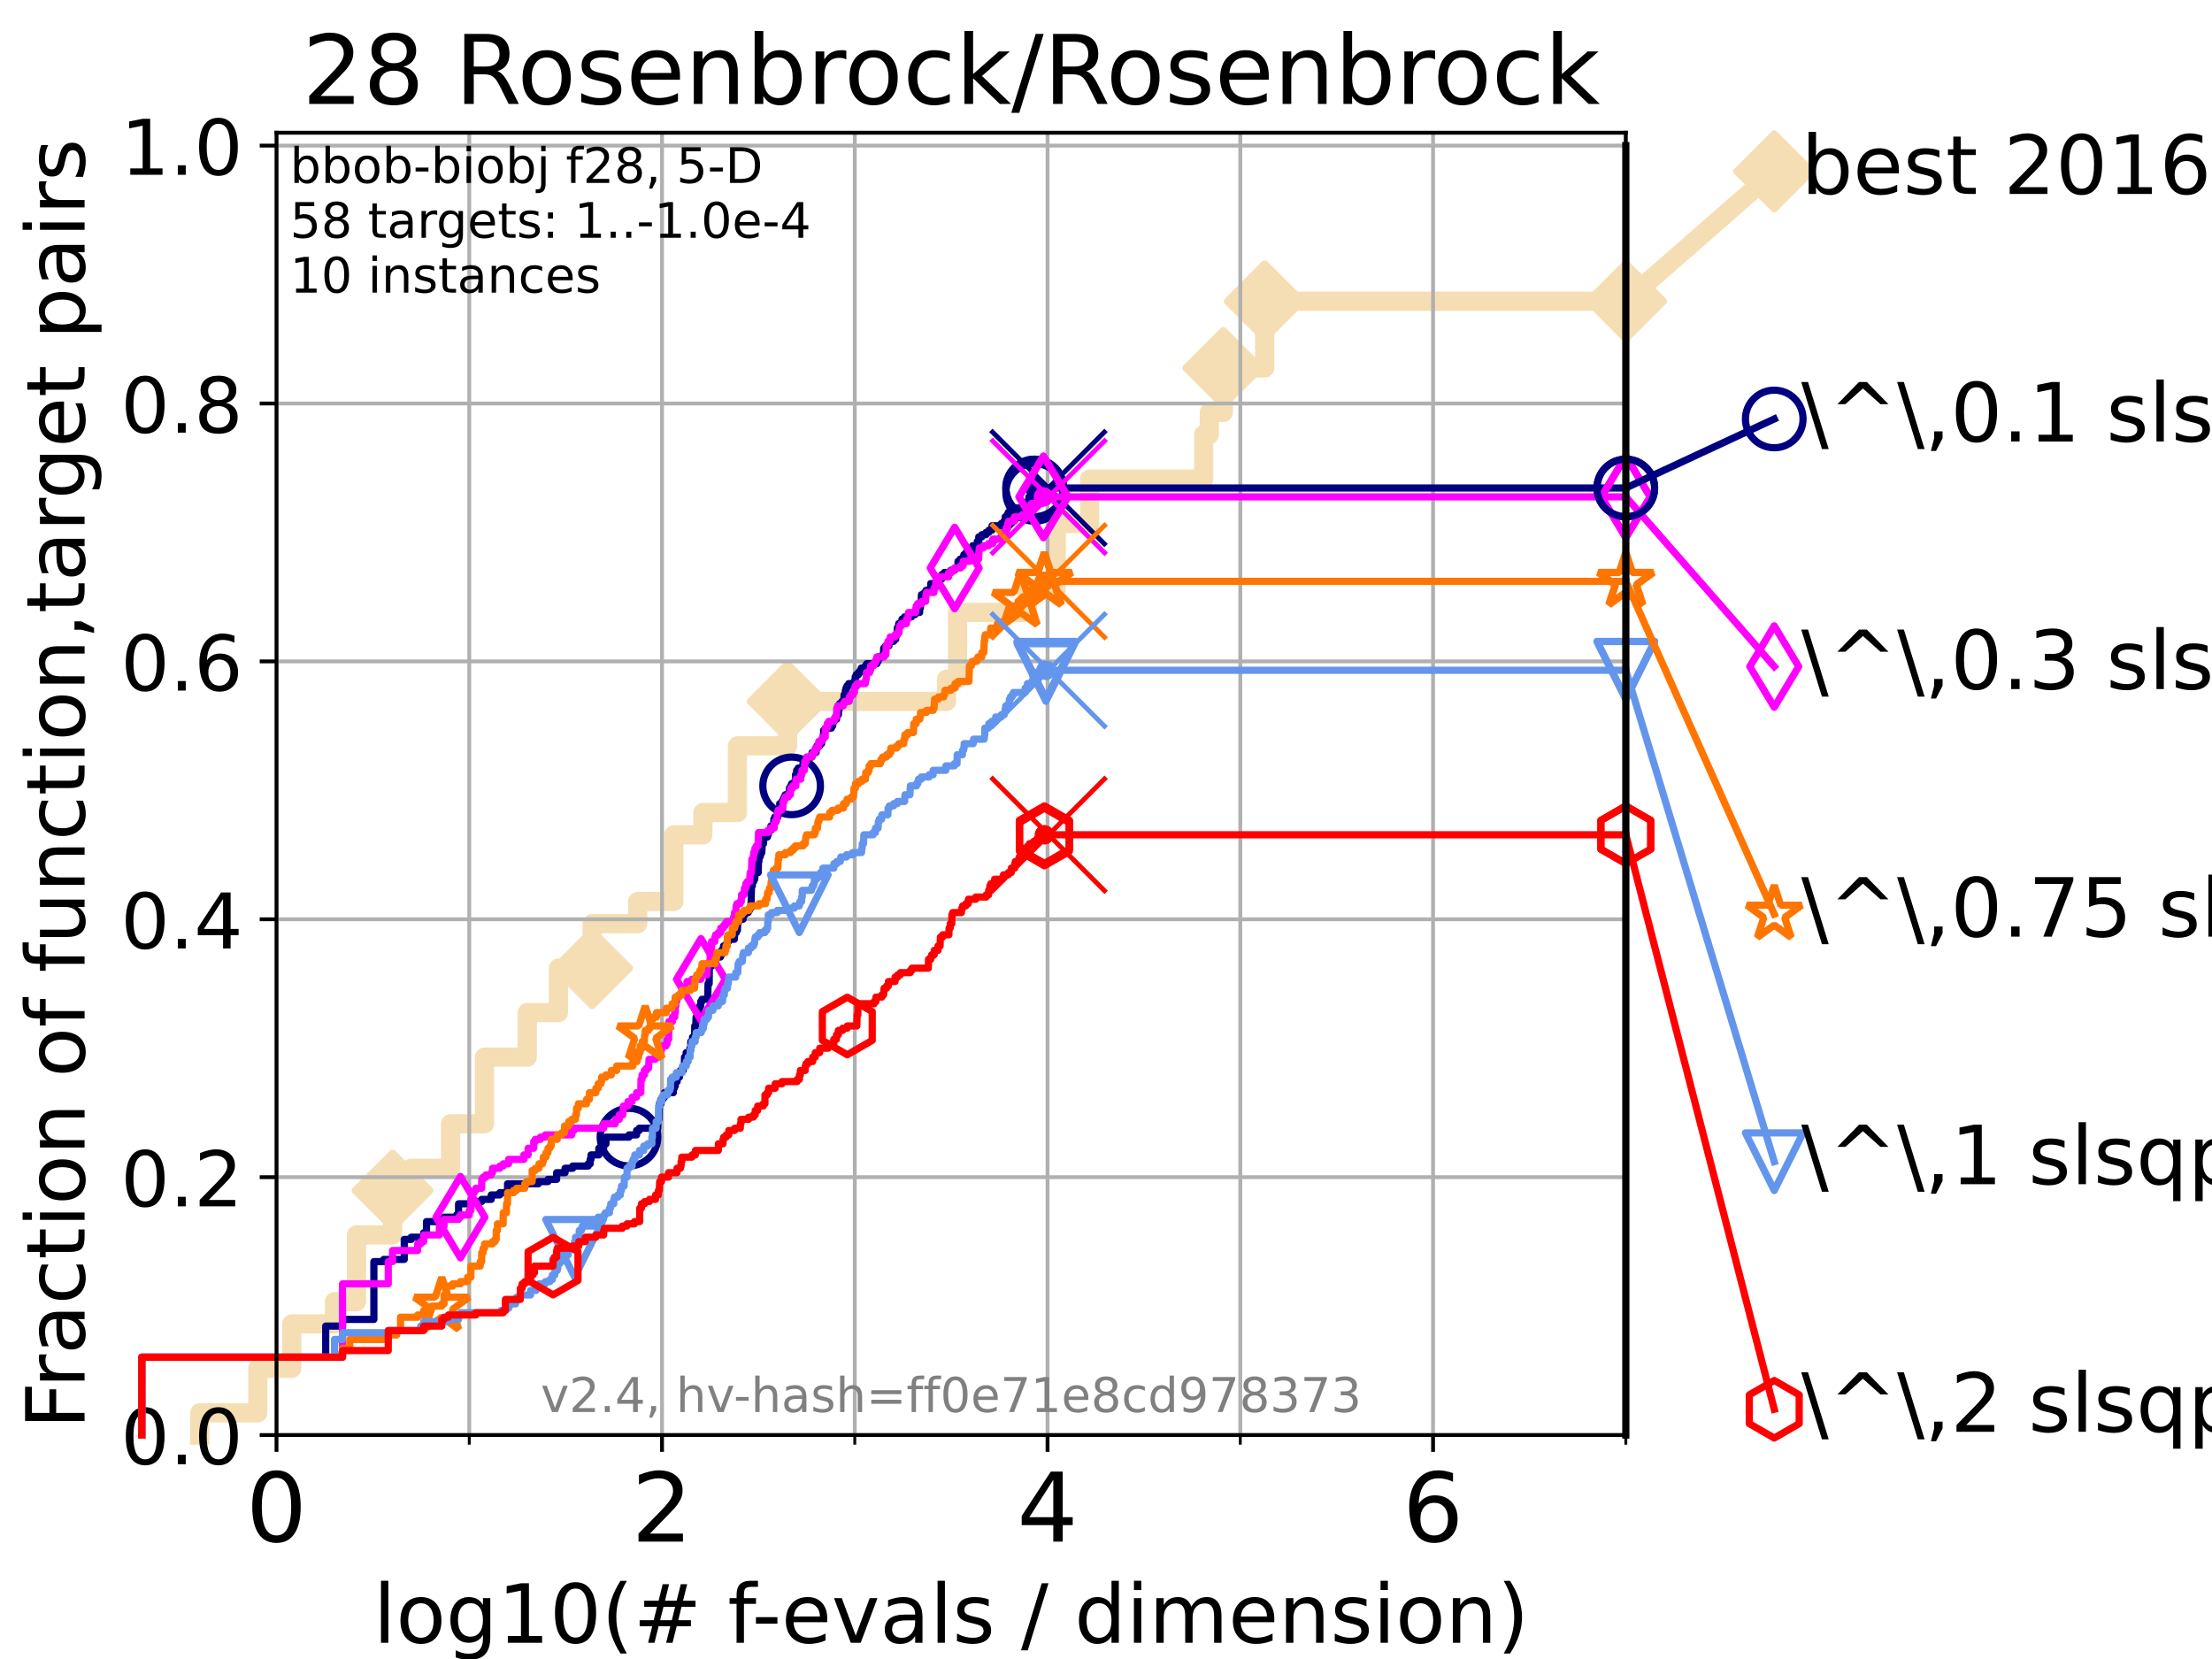 <?xml version="1.0" encoding="utf-8" standalone="no"?>
<!DOCTYPE svg PUBLIC "-//W3C//DTD SVG 1.1//EN"
  "http://www.w3.org/Graphics/SVG/1.1/DTD/svg11.dtd">
<!-- Created with matplotlib (https://matplotlib.org/) -->
<svg height="345.6pt" version="1.1" viewBox="0 0 460.8 345.6" width="460.8pt" xmlns="http://www.w3.org/2000/svg" xmlns:xlink="http://www.w3.org/1999/xlink">
 <defs>
  <style type="text/css">*{stroke-linecap:butt;stroke-linejoin:round;}</style>
 </defs>
 <g id="figure_1">
  <g id="patch_1">
   <path d="M 0 345.6 
L 460.8 345.6 
L 460.8 0 
L 0 0 
z
" style="fill:#ffffff;"/>
  </g>
  <g id="axes_1">
   <g id="patch_2">
    <path d="M 57.6 298.944 
L 338.688 298.944 
L 338.688 27.648 
L 57.6 27.648 
z
" style="fill:#ffffff;"/>
   </g>
   <g id="line2d_1">
    <path d="M 41.621 298.944 
L 41.621 294.313 
L 53.709 294.313 
L 53.709 285.05 
L 60.78 285.05 
L 60.78 275.788 
L 69.688 275.788 
L 69.688 271.157 
L 74.263 271.157 
L 74.263 257.263 
L 81.776 257.263 
L 81.776 248.001 
L 85.667 248.001 
L 85.667 243.37 
L 93.864 243.37 
L 93.864 234.107 
L 100.935 234.107 
L 100.935 220.214 
L 109.843 220.214 
L 109.843 210.951 
L 116.323 210.951 
L 116.323 201.689 
L 123.354 201.689 
L 123.354 192.426 
L 132.847 192.426 
L 132.847 187.795 
L 140.379 187.795 
L 140.379 173.901 
L 146.431 173.901 
L 146.431 169.27 
L 153.609 169.27 
L 153.609 155.377 
L 164.079 155.377 
L 164.079 146.114 
L 197.181 146.114 
L 197.181 141.483 
L 199.48 141.483 
L 199.48 127.589 
L 214.047 127.589 
L 214.047 122.958 
L 220.034 122.958 
L 220.034 109.065 
L 226.993 109.065 
L 226.993 99.802 
L 250.745 99.802 
L 250.745 90.54 
L 251.928 90.54 
L 251.928 85.909 
L 254.833 85.909 
L 254.833 76.646 
L 263.464 76.646 
L 263.464 62.753 
L 338.688 62.753 
" style="fill:none;stroke:#f5deb3;stroke-linecap:square;stroke-width:4;"/>
   </g>
   <g id="line2d_2">
    <defs>
     <path d="M 0 7.778 
L 7.778 0 
L 0 -7.778 
L -7.778 0 
z
" id="m0867c149a9" style="stroke:#f5deb3;stroke-linejoin:miter;stroke-width:1.5;"/>
    </defs>
    <g>
     <use style="fill:#f5deb3;stroke:#f5deb3;stroke-linejoin:miter;stroke-width:1.5;" x="81.776" xlink:href="#m0867c149a9" y="248.001"/>
     <use style="fill:#f5deb3;stroke:#f5deb3;stroke-linejoin:miter;stroke-width:1.5;" x="123.354" xlink:href="#m0867c149a9" y="201.689"/>
     <use style="fill:#f5deb3;stroke:#f5deb3;stroke-linejoin:miter;stroke-width:1.5;" x="164.079" xlink:href="#m0867c149a9" y="146.114"/>
     <use style="fill:#f5deb3;stroke:#f5deb3;stroke-linejoin:miter;stroke-width:1.5;" x="254.833" xlink:href="#m0867c149a9" y="76.646"/>
     <use style="fill:#f5deb3;stroke:#f5deb3;stroke-linejoin:miter;stroke-width:1.5;" x="263.464" xlink:href="#m0867c149a9" y="62.753"/>
     <use style="fill:#f5deb3;stroke:#f5deb3;stroke-linejoin:miter;stroke-width:1.5;" x="338.688" xlink:href="#m0867c149a9" y="62.753"/>
    </g>
   </g>
   <g id="line2d_3">
    <path style="fill:none;stroke:#f5deb3;stroke-linecap:square;stroke-width:4;"/>
    <g/>
   </g>
   <g id="line2d_4">
    <path d="M 338.688 62.753 
L 369.608 35.706 
" style="fill:none;stroke:#f5deb3;stroke-linecap:square;stroke-width:4;"/>
    <g>
     <use style="fill:#f5deb3;stroke:#f5deb3;stroke-linejoin:miter;stroke-width:1.5;" x="338.688" xlink:href="#m0867c149a9" y="62.753"/>
     <use style="fill:#f5deb3;stroke:#f5deb3;stroke-linejoin:miter;stroke-width:1.5;" x="369.608" xlink:href="#m0867c149a9" y="35.706"/>
    </g>
   </g>
   <g id="matplotlib.axis_1">
    <g id="xtick_1">
     <g id="line2d_5">
      <path clip-path="url(#p760812e744)" d="M 57.6 298.944 
L 57.6 27.648 
" style="fill:none;stroke:#b0b0b0;stroke-linecap:square;stroke-width:0.8;"/>
     </g>
     <g id="line2d_6">
      <defs>
       <path d="M 0 0 
L 0 3.5 
" id="md553bc1760" style="stroke:#000000;stroke-width:0.8;"/>
      </defs>
      <g>
       <use style="stroke:#000000;stroke-width:0.8;" x="57.6" xlink:href="#md553bc1760" y="298.944"/>
      </g>
     </g>
     <g id="text_1">
      <!-- 0 -->
      <g transform="translate(51.237 321.141)scale(0.2 -0.2)">
       <defs>
        <path d="M 31.781 66.406 
Q 24.172 66.406 20.328 58.906 
Q 16.5 51.422 16.5 36.375 
Q 16.5 21.391 20.328 13.891 
Q 24.172 6.391 31.781 6.391 
Q 39.453 6.391 43.281 13.891 
Q 47.125 21.391 47.125 36.375 
Q 47.125 51.422 43.281 58.906 
Q 39.453 66.406 31.781 66.406 
z
M 31.781 74.219 
Q 44.047 74.219 50.516 64.516 
Q 56.984 54.828 56.984 36.375 
Q 56.984 17.969 50.516 8.266 
Q 44.047 -1.422 31.781 -1.422 
Q 19.531 -1.422 13.062 8.266 
Q 6.594 17.969 6.594 36.375 
Q 6.594 54.828 13.062 64.516 
Q 19.531 74.219 31.781 74.219 
z
" id="DejaVuSans-48"/>
       </defs>
       <use xlink:href="#DejaVuSans-48"/>
      </g>
     </g>
    </g>
    <g id="xtick_2">
     <g id="line2d_7">
      <path clip-path="url(#p760812e744)" d="M 137.911 298.944 
L 137.911 27.648 
" style="fill:none;stroke:#b0b0b0;stroke-linecap:square;stroke-width:0.8;"/>
     </g>
     <g id="line2d_8">
      <g>
       <use style="stroke:#000000;stroke-width:0.8;" x="137.911" xlink:href="#md553bc1760" y="298.944"/>
      </g>
     </g>
     <g id="text_2">
      <!-- 2 -->
      <g transform="translate(131.548 321.141)scale(0.2 -0.2)">
       <defs>
        <path d="M 19.188 8.297 
L 53.609 8.297 
L 53.609 0 
L 7.328 0 
L 7.328 8.297 
Q 12.938 14.109 22.625 23.891 
Q 32.328 33.688 34.812 36.531 
Q 39.547 41.844 41.422 45.531 
Q 43.312 49.219 43.312 52.781 
Q 43.312 58.594 39.234 62.25 
Q 35.156 65.922 28.609 65.922 
Q 23.969 65.922 18.812 64.312 
Q 13.672 62.703 7.812 59.422 
L 7.812 69.391 
Q 13.766 71.781 18.938 73 
Q 24.125 74.219 28.422 74.219 
Q 39.75 74.219 46.484 68.547 
Q 53.219 62.891 53.219 53.422 
Q 53.219 48.922 51.531 44.891 
Q 49.859 40.875 45.406 35.406 
Q 44.188 33.984 37.641 27.219 
Q 31.109 20.453 19.188 8.297 
z
" id="DejaVuSans-50"/>
       </defs>
       <use xlink:href="#DejaVuSans-50"/>
      </g>
     </g>
    </g>
    <g id="xtick_3">
     <g id="line2d_9">
      <path clip-path="url(#p760812e744)" d="M 218.222 298.944 
L 218.222 27.648 
" style="fill:none;stroke:#b0b0b0;stroke-linecap:square;stroke-width:0.8;"/>
     </g>
     <g id="line2d_10">
      <g>
       <use style="stroke:#000000;stroke-width:0.8;" x="218.222" xlink:href="#md553bc1760" y="298.944"/>
      </g>
     </g>
     <g id="text_3">
      <!-- 4 -->
      <g transform="translate(211.859 321.141)scale(0.2 -0.2)">
       <defs>
        <path d="M 37.797 64.312 
L 12.891 25.391 
L 37.797 25.391 
z
M 35.203 72.906 
L 47.609 72.906 
L 47.609 25.391 
L 58.016 25.391 
L 58.016 17.188 
L 47.609 17.188 
L 47.609 0 
L 37.797 0 
L 37.797 17.188 
L 4.891 17.188 
L 4.891 26.703 
z
" id="DejaVuSans-52"/>
       </defs>
       <use xlink:href="#DejaVuSans-52"/>
      </g>
     </g>
    </g>
    <g id="xtick_4">
     <g id="line2d_11">
      <path clip-path="url(#p760812e744)" d="M 298.533 298.944 
L 298.533 27.648 
" style="fill:none;stroke:#b0b0b0;stroke-linecap:square;stroke-width:0.8;"/>
     </g>
     <g id="line2d_12">
      <g>
       <use style="stroke:#000000;stroke-width:0.8;" x="298.533" xlink:href="#md553bc1760" y="298.944"/>
      </g>
     </g>
     <g id="text_4">
      <!-- 6 -->
      <g transform="translate(292.17 321.141)scale(0.2 -0.2)">
       <defs>
        <path d="M 33.016 40.375 
Q 26.375 40.375 22.484 35.828 
Q 18.609 31.297 18.609 23.391 
Q 18.609 15.531 22.484 10.953 
Q 26.375 6.391 33.016 6.391 
Q 39.656 6.391 43.531 10.953 
Q 47.406 15.531 47.406 23.391 
Q 47.406 31.297 43.531 35.828 
Q 39.656 40.375 33.016 40.375 
z
M 52.594 71.297 
L 52.594 62.312 
Q 48.875 64.062 45.094 64.984 
Q 41.312 65.922 37.594 65.922 
Q 27.828 65.922 22.672 59.328 
Q 17.531 52.734 16.797 39.406 
Q 19.672 43.656 24.016 45.922 
Q 28.375 48.188 33.594 48.188 
Q 44.578 48.188 50.953 41.516 
Q 57.328 34.859 57.328 23.391 
Q 57.328 12.156 50.688 5.359 
Q 44.047 -1.422 33.016 -1.422 
Q 20.359 -1.422 13.672 8.266 
Q 6.984 17.969 6.984 36.375 
Q 6.984 53.656 15.188 63.938 
Q 23.391 74.219 37.203 74.219 
Q 40.922 74.219 44.703 73.484 
Q 48.484 72.75 52.594 71.297 
z
" id="DejaVuSans-54"/>
       </defs>
       <use xlink:href="#DejaVuSans-54"/>
      </g>
     </g>
    </g>
    <g id="xtick_5">
     <g id="line2d_13">
      <path clip-path="url(#p760812e744)" d="M 97.755 298.944 
L 97.755 27.648 
" style="fill:none;stroke:#b0b0b0;stroke-linecap:square;stroke-width:0.8;"/>
     </g>
     <g id="line2d_14">
      <defs>
       <path d="M 0 0 
L 0 2 
" id="m61e18f4865" style="stroke:#000000;stroke-width:0.6;"/>
      </defs>
      <g>
       <use style="stroke:#000000;stroke-width:0.6;" x="97.755" xlink:href="#m61e18f4865" y="298.944"/>
      </g>
     </g>
    </g>
    <g id="xtick_6">
     <g id="line2d_15">
      <path clip-path="url(#p760812e744)" d="M 178.066 298.944 
L 178.066 27.648 
" style="fill:none;stroke:#b0b0b0;stroke-linecap:square;stroke-width:0.8;"/>
     </g>
     <g id="line2d_16">
      <g>
       <use style="stroke:#000000;stroke-width:0.6;" x="178.066" xlink:href="#m61e18f4865" y="298.944"/>
      </g>
     </g>
    </g>
    <g id="xtick_7">
     <g id="line2d_17">
      <path clip-path="url(#p760812e744)" d="M 258.377 298.944 
L 258.377 27.648 
" style="fill:none;stroke:#b0b0b0;stroke-linecap:square;stroke-width:0.8;"/>
     </g>
     <g id="line2d_18">
      <g>
       <use style="stroke:#000000;stroke-width:0.6;" x="258.377" xlink:href="#m61e18f4865" y="298.944"/>
      </g>
     </g>
    </g>
    <g id="xtick_8">
     <g id="line2d_19">
      <path clip-path="url(#p760812e744)" d="M 338.688 298.944 
L 338.688 27.648 
" style="fill:none;stroke:#b0b0b0;stroke-linecap:square;stroke-width:0.8;"/>
     </g>
     <g id="line2d_20">
      <g>
       <use style="stroke:#000000;stroke-width:0.6;" x="338.688" xlink:href="#m61e18f4865" y="298.944"/>
      </g>
     </g>
    </g>
    <g id="text_5">
     <!-- log10(# f-evals / dimension) -->
     <g transform="translate(77.764 342.218)scale(0.17 -0.17)">
      <defs>
       <path d="M 9.422 75.984 
L 18.406 75.984 
L 18.406 0 
L 9.422 0 
z
" id="DejaVuSans-108"/>
       <path d="M 30.609 48.391 
Q 23.391 48.391 19.188 42.75 
Q 14.984 37.109 14.984 27.297 
Q 14.984 17.484 19.156 11.844 
Q 23.344 6.203 30.609 6.203 
Q 37.797 6.203 41.984 11.859 
Q 46.188 17.531 46.188 27.297 
Q 46.188 37.016 41.984 42.703 
Q 37.797 48.391 30.609 48.391 
z
M 30.609 56 
Q 42.328 56 49.016 48.375 
Q 55.719 40.766 55.719 27.297 
Q 55.719 13.875 49.016 6.219 
Q 42.328 -1.422 30.609 -1.422 
Q 18.844 -1.422 12.172 6.219 
Q 5.516 13.875 5.516 27.297 
Q 5.516 40.766 12.172 48.375 
Q 18.844 56 30.609 56 
z
" id="DejaVuSans-111"/>
       <path d="M 45.406 27.984 
Q 45.406 37.75 41.375 43.109 
Q 37.359 48.484 30.078 48.484 
Q 22.859 48.484 18.828 43.109 
Q 14.797 37.75 14.797 27.984 
Q 14.797 18.266 18.828 12.891 
Q 22.859 7.516 30.078 7.516 
Q 37.359 7.516 41.375 12.891 
Q 45.406 18.266 45.406 27.984 
z
M 54.391 6.781 
Q 54.391 -7.172 48.188 -13.984 
Q 42 -20.797 29.203 -20.797 
Q 24.469 -20.797 20.266 -20.094 
Q 16.062 -19.391 12.109 -17.922 
L 12.109 -9.188 
Q 16.062 -11.328 19.922 -12.344 
Q 23.781 -13.375 27.781 -13.375 
Q 36.625 -13.375 41.016 -8.766 
Q 45.406 -4.156 45.406 5.172 
L 45.406 9.625 
Q 42.625 4.781 38.281 2.391 
Q 33.938 0 27.875 0 
Q 17.828 0 11.672 7.656 
Q 5.516 15.328 5.516 27.984 
Q 5.516 40.672 11.672 48.328 
Q 17.828 56 27.875 56 
Q 33.938 56 38.281 53.609 
Q 42.625 51.219 45.406 46.391 
L 45.406 54.688 
L 54.391 54.688 
z
" id="DejaVuSans-103"/>
       <path d="M 12.406 8.297 
L 28.516 8.297 
L 28.516 63.922 
L 10.984 60.406 
L 10.984 69.391 
L 28.422 72.906 
L 38.281 72.906 
L 38.281 8.297 
L 54.391 8.297 
L 54.391 0 
L 12.406 0 
z
" id="DejaVuSans-49"/>
       <path d="M 31 75.875 
Q 24.469 64.656 21.281 53.656 
Q 18.109 42.672 18.109 31.391 
Q 18.109 20.125 21.312 9.062 
Q 24.516 -2 31 -13.188 
L 23.188 -13.188 
Q 15.875 -1.703 12.234 9.375 
Q 8.594 20.453 8.594 31.391 
Q 8.594 42.281 12.203 53.312 
Q 15.828 64.359 23.188 75.875 
z
" id="DejaVuSans-40"/>
       <path d="M 51.125 44 
L 36.922 44 
L 32.812 27.688 
L 47.125 27.688 
z
M 43.797 71.781 
L 38.719 51.516 
L 52.984 51.516 
L 58.109 71.781 
L 65.922 71.781 
L 60.891 51.516 
L 76.125 51.516 
L 76.125 44 
L 58.984 44 
L 54.984 27.688 
L 70.516 27.688 
L 70.516 20.219 
L 53.078 20.219 
L 48 0 
L 40.188 0 
L 45.219 20.219 
L 30.906 20.219 
L 25.875 0 
L 18.016 0 
L 23.094 20.219 
L 7.719 20.219 
L 7.719 27.688 
L 24.906 27.688 
L 29 44 
L 13.281 44 
L 13.281 51.516 
L 30.906 51.516 
L 35.891 71.781 
z
" id="DejaVuSans-35"/>
       <path id="DejaVuSans-32"/>
       <path d="M 37.109 75.984 
L 37.109 68.5 
L 28.516 68.5 
Q 23.688 68.5 21.797 66.547 
Q 19.922 64.594 19.922 59.516 
L 19.922 54.688 
L 34.719 54.688 
L 34.719 47.703 
L 19.922 47.703 
L 19.922 0 
L 10.891 0 
L 10.891 47.703 
L 2.297 47.703 
L 2.297 54.688 
L 10.891 54.688 
L 10.891 58.5 
Q 10.891 67.625 15.141 71.797 
Q 19.391 75.984 28.609 75.984 
z
" id="DejaVuSans-102"/>
       <path d="M 4.891 31.391 
L 31.203 31.391 
L 31.203 23.391 
L 4.891 23.391 
z
" id="DejaVuSans-45"/>
       <path d="M 56.203 29.594 
L 56.203 25.203 
L 14.891 25.203 
Q 15.484 15.922 20.484 11.062 
Q 25.484 6.203 34.422 6.203 
Q 39.594 6.203 44.453 7.469 
Q 49.312 8.734 54.109 11.281 
L 54.109 2.781 
Q 49.266 0.734 44.188 -0.344 
Q 39.109 -1.422 33.891 -1.422 
Q 20.797 -1.422 13.156 6.188 
Q 5.516 13.812 5.516 26.812 
Q 5.516 40.234 12.766 48.109 
Q 20.016 56 32.328 56 
Q 43.359 56 49.781 48.891 
Q 56.203 41.797 56.203 29.594 
z
M 47.219 32.234 
Q 47.125 39.594 43.094 43.984 
Q 39.062 48.391 32.422 48.391 
Q 24.906 48.391 20.391 44.141 
Q 15.875 39.891 15.188 32.172 
z
" id="DejaVuSans-101"/>
       <path d="M 2.984 54.688 
L 12.5 54.688 
L 29.594 8.797 
L 46.688 54.688 
L 56.203 54.688 
L 35.688 0 
L 23.484 0 
z
" id="DejaVuSans-118"/>
       <path d="M 34.281 27.484 
Q 23.391 27.484 19.188 25 
Q 14.984 22.516 14.984 16.5 
Q 14.984 11.719 18.141 8.906 
Q 21.297 6.109 26.703 6.109 
Q 34.188 6.109 38.703 11.406 
Q 43.219 16.703 43.219 25.484 
L 43.219 27.484 
z
M 52.203 31.203 
L 52.203 0 
L 43.219 0 
L 43.219 8.297 
Q 40.141 3.328 35.547 0.953 
Q 30.953 -1.422 24.312 -1.422 
Q 15.922 -1.422 10.953 3.297 
Q 6 8.016 6 15.922 
Q 6 25.141 12.172 29.828 
Q 18.359 34.516 30.609 34.516 
L 43.219 34.516 
L 43.219 35.406 
Q 43.219 41.609 39.141 45 
Q 35.062 48.391 27.688 48.391 
Q 23 48.391 18.547 47.266 
Q 14.109 46.141 10.016 43.891 
L 10.016 52.203 
Q 14.938 54.109 19.578 55.047 
Q 24.219 56 28.609 56 
Q 40.484 56 46.344 49.844 
Q 52.203 43.703 52.203 31.203 
z
" id="DejaVuSans-97"/>
       <path d="M 44.281 53.078 
L 44.281 44.578 
Q 40.484 46.531 36.375 47.5 
Q 32.281 48.484 27.875 48.484 
Q 21.188 48.484 17.844 46.438 
Q 14.5 44.391 14.5 40.281 
Q 14.5 37.156 16.891 35.375 
Q 19.281 33.594 26.516 31.984 
L 29.594 31.297 
Q 39.156 29.25 43.188 25.516 
Q 47.219 21.781 47.219 15.094 
Q 47.219 7.469 41.188 3.016 
Q 35.156 -1.422 24.609 -1.422 
Q 20.219 -1.422 15.453 -0.562 
Q 10.688 0.297 5.422 2 
L 5.422 11.281 
Q 10.406 8.688 15.234 7.391 
Q 20.062 6.109 24.812 6.109 
Q 31.156 6.109 34.562 8.281 
Q 37.984 10.453 37.984 14.406 
Q 37.984 18.062 35.516 20.016 
Q 33.062 21.969 24.703 23.781 
L 21.578 24.516 
Q 13.234 26.266 9.516 29.906 
Q 5.812 33.547 5.812 39.891 
Q 5.812 47.609 11.281 51.797 
Q 16.75 56 26.812 56 
Q 31.781 56 36.172 55.266 
Q 40.578 54.547 44.281 53.078 
z
" id="DejaVuSans-115"/>
       <path d="M 25.391 72.906 
L 33.688 72.906 
L 8.297 -9.281 
L 0 -9.281 
z
" id="DejaVuSans-47"/>
       <path d="M 45.406 46.391 
L 45.406 75.984 
L 54.391 75.984 
L 54.391 0 
L 45.406 0 
L 45.406 8.203 
Q 42.578 3.328 38.25 0.953 
Q 33.938 -1.422 27.875 -1.422 
Q 17.969 -1.422 11.734 6.484 
Q 5.516 14.406 5.516 27.297 
Q 5.516 40.188 11.734 48.094 
Q 17.969 56 27.875 56 
Q 33.938 56 38.25 53.625 
Q 42.578 51.266 45.406 46.391 
z
M 14.797 27.297 
Q 14.797 17.391 18.875 11.75 
Q 22.953 6.109 30.078 6.109 
Q 37.203 6.109 41.297 11.75 
Q 45.406 17.391 45.406 27.297 
Q 45.406 37.203 41.297 42.844 
Q 37.203 48.484 30.078 48.484 
Q 22.953 48.484 18.875 42.844 
Q 14.797 37.203 14.797 27.297 
z
" id="DejaVuSans-100"/>
       <path d="M 9.422 54.688 
L 18.406 54.688 
L 18.406 0 
L 9.422 0 
z
M 9.422 75.984 
L 18.406 75.984 
L 18.406 64.594 
L 9.422 64.594 
z
" id="DejaVuSans-105"/>
       <path d="M 52 44.188 
Q 55.375 50.25 60.062 53.125 
Q 64.75 56 71.094 56 
Q 79.641 56 84.281 50.016 
Q 88.922 44.047 88.922 33.016 
L 88.922 0 
L 79.891 0 
L 79.891 32.719 
Q 79.891 40.578 77.094 44.375 
Q 74.312 48.188 68.609 48.188 
Q 61.625 48.188 57.562 43.547 
Q 53.516 38.922 53.516 30.906 
L 53.516 0 
L 44.484 0 
L 44.484 32.719 
Q 44.484 40.625 41.703 44.406 
Q 38.922 48.188 33.109 48.188 
Q 26.219 48.188 22.156 43.531 
Q 18.109 38.875 18.109 30.906 
L 18.109 0 
L 9.078 0 
L 9.078 54.688 
L 18.109 54.688 
L 18.109 46.188 
Q 21.188 51.219 25.484 53.609 
Q 29.781 56 35.688 56 
Q 41.656 56 45.828 52.969 
Q 50 49.953 52 44.188 
z
" id="DejaVuSans-109"/>
       <path d="M 54.891 33.016 
L 54.891 0 
L 45.906 0 
L 45.906 32.719 
Q 45.906 40.484 42.875 44.328 
Q 39.844 48.188 33.797 48.188 
Q 26.516 48.188 22.312 43.547 
Q 18.109 38.922 18.109 30.906 
L 18.109 0 
L 9.078 0 
L 9.078 54.688 
L 18.109 54.688 
L 18.109 46.188 
Q 21.344 51.125 25.703 53.562 
Q 30.078 56 35.797 56 
Q 45.219 56 50.047 50.172 
Q 54.891 44.344 54.891 33.016 
z
" id="DejaVuSans-110"/>
       <path d="M 8.016 75.875 
L 15.828 75.875 
Q 23.141 64.359 26.781 53.312 
Q 30.422 42.281 30.422 31.391 
Q 30.422 20.453 26.781 9.375 
Q 23.141 -1.703 15.828 -13.188 
L 8.016 -13.188 
Q 14.5 -2 17.703 9.062 
Q 20.906 20.125 20.906 31.391 
Q 20.906 42.672 17.703 53.656 
Q 14.5 64.656 8.016 75.875 
z
" id="DejaVuSans-41"/>
      </defs>
      <use xlink:href="#DejaVuSans-108"/>
      <use x="27.783" xlink:href="#DejaVuSans-111"/>
      <use x="88.965" xlink:href="#DejaVuSans-103"/>
      <use x="152.441" xlink:href="#DejaVuSans-49"/>
      <use x="216.064" xlink:href="#DejaVuSans-48"/>
      <use x="279.688" xlink:href="#DejaVuSans-40"/>
      <use x="318.701" xlink:href="#DejaVuSans-35"/>
      <use x="402.49" xlink:href="#DejaVuSans-32"/>
      <use x="434.277" xlink:href="#DejaVuSans-102"/>
      <use x="463.982" xlink:href="#DejaVuSans-45"/>
      <use x="500.066" xlink:href="#DejaVuSans-101"/>
      <use x="561.59" xlink:href="#DejaVuSans-118"/>
      <use x="620.77" xlink:href="#DejaVuSans-97"/>
      <use x="682.049" xlink:href="#DejaVuSans-108"/>
      <use x="709.832" xlink:href="#DejaVuSans-115"/>
      <use x="761.932" xlink:href="#DejaVuSans-32"/>
      <use x="793.719" xlink:href="#DejaVuSans-47"/>
      <use x="827.41" xlink:href="#DejaVuSans-32"/>
      <use x="859.197" xlink:href="#DejaVuSans-100"/>
      <use x="922.674" xlink:href="#DejaVuSans-105"/>
      <use x="950.457" xlink:href="#DejaVuSans-109"/>
      <use x="1047.869" xlink:href="#DejaVuSans-101"/>
      <use x="1109.393" xlink:href="#DejaVuSans-110"/>
      <use x="1172.771" xlink:href="#DejaVuSans-115"/>
      <use x="1224.871" xlink:href="#DejaVuSans-105"/>
      <use x="1252.654" xlink:href="#DejaVuSans-111"/>
      <use x="1313.836" xlink:href="#DejaVuSans-110"/>
      <use x="1377.215" xlink:href="#DejaVuSans-41"/>
     </g>
    </g>
   </g>
   <g id="matplotlib.axis_2">
    <g id="ytick_1">
     <g id="line2d_21">
      <path clip-path="url(#p760812e744)" d="M 57.6 298.944 
L 338.688 298.944 
" style="fill:none;stroke:#b0b0b0;stroke-linecap:square;stroke-width:0.8;"/>
     </g>
     <g id="line2d_22">
      <defs>
       <path d="M 0 0 
L -3.5 0 
" id="ma69db7938a" style="stroke:#000000;stroke-width:0.8;"/>
      </defs>
      <g>
       <use style="stroke:#000000;stroke-width:0.8;" x="57.6" xlink:href="#ma69db7938a" y="298.944"/>
      </g>
     </g>
     <g id="text_6">
      <!-- 0.0 -->
      <g transform="translate(25.155 305.023)scale(0.16 -0.16)">
       <defs>
        <path d="M 10.688 12.406 
L 21 12.406 
L 21 0 
L 10.688 0 
z
" id="DejaVuSans-46"/>
       </defs>
       <use xlink:href="#DejaVuSans-48"/>
       <use x="63.623" xlink:href="#DejaVuSans-46"/>
       <use x="95.41" xlink:href="#DejaVuSans-48"/>
      </g>
     </g>
    </g>
    <g id="ytick_2">
     <g id="line2d_23">
      <path clip-path="url(#p760812e744)" d="M 57.6 245.222 
L 338.688 245.222 
" style="fill:none;stroke:#b0b0b0;stroke-linecap:square;stroke-width:0.8;"/>
     </g>
     <g id="line2d_24">
      <g>
       <use style="stroke:#000000;stroke-width:0.8;" x="57.6" xlink:href="#ma69db7938a" y="245.222"/>
      </g>
     </g>
     <g id="text_7">
      <!-- 0.2 -->
      <g transform="translate(25.155 251.301)scale(0.16 -0.16)">
       <use xlink:href="#DejaVuSans-48"/>
       <use x="63.623" xlink:href="#DejaVuSans-46"/>
       <use x="95.41" xlink:href="#DejaVuSans-50"/>
      </g>
     </g>
    </g>
    <g id="ytick_3">
     <g id="line2d_25">
      <path clip-path="url(#p760812e744)" d="M 57.6 191.5 
L 338.688 191.5 
" style="fill:none;stroke:#b0b0b0;stroke-linecap:square;stroke-width:0.8;"/>
     </g>
     <g id="line2d_26">
      <g>
       <use style="stroke:#000000;stroke-width:0.8;" x="57.6" xlink:href="#ma69db7938a" y="191.5"/>
      </g>
     </g>
     <g id="text_8">
      <!-- 0.4 -->
      <g transform="translate(25.155 197.579)scale(0.16 -0.16)">
       <use xlink:href="#DejaVuSans-48"/>
       <use x="63.623" xlink:href="#DejaVuSans-46"/>
       <use x="95.41" xlink:href="#DejaVuSans-52"/>
      </g>
     </g>
    </g>
    <g id="ytick_4">
     <g id="line2d_27">
      <path clip-path="url(#p760812e744)" d="M 57.6 137.778 
L 338.688 137.778 
" style="fill:none;stroke:#b0b0b0;stroke-linecap:square;stroke-width:0.8;"/>
     </g>
     <g id="line2d_28">
      <g>
       <use style="stroke:#000000;stroke-width:0.8;" x="57.6" xlink:href="#ma69db7938a" y="137.778"/>
      </g>
     </g>
     <g id="text_9">
      <!-- 0.6 -->
      <g transform="translate(25.155 143.857)scale(0.16 -0.16)">
       <use xlink:href="#DejaVuSans-48"/>
       <use x="63.623" xlink:href="#DejaVuSans-46"/>
       <use x="95.41" xlink:href="#DejaVuSans-54"/>
      </g>
     </g>
    </g>
    <g id="ytick_5">
     <g id="line2d_29">
      <path clip-path="url(#p760812e744)" d="M 57.6 84.056 
L 338.688 84.056 
" style="fill:none;stroke:#b0b0b0;stroke-linecap:square;stroke-width:0.8;"/>
     </g>
     <g id="line2d_30">
      <g>
       <use style="stroke:#000000;stroke-width:0.8;" x="57.6" xlink:href="#ma69db7938a" y="84.056"/>
      </g>
     </g>
     <g id="text_10">
      <!-- 0.8 -->
      <g transform="translate(25.155 90.135)scale(0.16 -0.16)">
       <defs>
        <path d="M 31.781 34.625 
Q 24.75 34.625 20.719 30.859 
Q 16.703 27.094 16.703 20.516 
Q 16.703 13.922 20.719 10.156 
Q 24.75 6.391 31.781 6.391 
Q 38.812 6.391 42.859 10.172 
Q 46.922 13.969 46.922 20.516 
Q 46.922 27.094 42.891 30.859 
Q 38.875 34.625 31.781 34.625 
z
M 21.922 38.812 
Q 15.578 40.375 12.031 44.719 
Q 8.5 49.078 8.5 55.328 
Q 8.5 64.062 14.719 69.141 
Q 20.953 74.219 31.781 74.219 
Q 42.672 74.219 48.875 69.141 
Q 55.078 64.062 55.078 55.328 
Q 55.078 49.078 51.531 44.719 
Q 48 40.375 41.703 38.812 
Q 48.828 37.156 52.797 32.312 
Q 56.781 27.484 56.781 20.516 
Q 56.781 9.906 50.312 4.234 
Q 43.844 -1.422 31.781 -1.422 
Q 19.734 -1.422 13.25 4.234 
Q 6.781 9.906 6.781 20.516 
Q 6.781 27.484 10.781 32.312 
Q 14.797 37.156 21.922 38.812 
z
M 18.312 54.391 
Q 18.312 48.734 21.844 45.562 
Q 25.391 42.391 31.781 42.391 
Q 38.141 42.391 41.719 45.562 
Q 45.312 48.734 45.312 54.391 
Q 45.312 60.062 41.719 63.234 
Q 38.141 66.406 31.781 66.406 
Q 25.391 66.406 21.844 63.234 
Q 18.312 60.062 18.312 54.391 
z
" id="DejaVuSans-56"/>
       </defs>
       <use xlink:href="#DejaVuSans-48"/>
       <use x="63.623" xlink:href="#DejaVuSans-46"/>
       <use x="95.41" xlink:href="#DejaVuSans-56"/>
      </g>
     </g>
    </g>
    <g id="ytick_6">
     <g id="line2d_31">
      <path clip-path="url(#p760812e744)" d="M 57.6 30.334 
L 338.688 30.334 
" style="fill:none;stroke:#b0b0b0;stroke-linecap:square;stroke-width:0.8;"/>
     </g>
     <g id="line2d_32">
      <g>
       <use style="stroke:#000000;stroke-width:0.8;" x="57.6" xlink:href="#ma69db7938a" y="30.334"/>
      </g>
     </g>
     <g id="text_11">
      <!-- 1.0 -->
      <g transform="translate(25.155 36.413)scale(0.16 -0.16)">
       <use xlink:href="#DejaVuSans-49"/>
       <use x="63.623" xlink:href="#DejaVuSans-46"/>
       <use x="95.41" xlink:href="#DejaVuSans-48"/>
      </g>
     </g>
    </g>
    <g id="text_12">
     <!-- Fraction of function,target pairs -->
     <g transform="translate(17.62 297.681)rotate(-90)scale(0.17 -0.17)">
      <defs>
       <path d="M 9.812 72.906 
L 51.703 72.906 
L 51.703 64.594 
L 19.672 64.594 
L 19.672 43.109 
L 48.578 43.109 
L 48.578 34.812 
L 19.672 34.812 
L 19.672 0 
L 9.812 0 
z
" id="DejaVuSans-70"/>
       <path d="M 41.109 46.297 
Q 39.594 47.172 37.812 47.578 
Q 36.031 48 33.891 48 
Q 26.266 48 22.188 43.047 
Q 18.109 38.094 18.109 28.812 
L 18.109 0 
L 9.078 0 
L 9.078 54.688 
L 18.109 54.688 
L 18.109 46.188 
Q 20.953 51.172 25.484 53.578 
Q 30.031 56 36.531 56 
Q 37.453 56 38.578 55.875 
Q 39.703 55.766 41.062 55.516 
z
" id="DejaVuSans-114"/>
       <path d="M 48.781 52.594 
L 48.781 44.188 
Q 44.969 46.297 41.141 47.344 
Q 37.312 48.391 33.406 48.391 
Q 24.656 48.391 19.812 42.844 
Q 14.984 37.312 14.984 27.297 
Q 14.984 17.281 19.812 11.734 
Q 24.656 6.203 33.406 6.203 
Q 37.312 6.203 41.141 7.25 
Q 44.969 8.297 48.781 10.406 
L 48.781 2.094 
Q 45.016 0.344 40.984 -0.531 
Q 36.969 -1.422 32.422 -1.422 
Q 20.062 -1.422 12.781 6.344 
Q 5.516 14.109 5.516 27.297 
Q 5.516 40.672 12.859 48.328 
Q 20.219 56 33.016 56 
Q 37.156 56 41.109 55.141 
Q 45.062 54.297 48.781 52.594 
z
" id="DejaVuSans-99"/>
       <path d="M 18.312 70.219 
L 18.312 54.688 
L 36.812 54.688 
L 36.812 47.703 
L 18.312 47.703 
L 18.312 18.016 
Q 18.312 11.328 20.141 9.422 
Q 21.969 7.516 27.594 7.516 
L 36.812 7.516 
L 36.812 0 
L 27.594 0 
Q 17.188 0 13.234 3.875 
Q 9.281 7.766 9.281 18.016 
L 9.281 47.703 
L 2.688 47.703 
L 2.688 54.688 
L 9.281 54.688 
L 9.281 70.219 
z
" id="DejaVuSans-116"/>
       <path d="M 8.5 21.578 
L 8.5 54.688 
L 17.484 54.688 
L 17.484 21.922 
Q 17.484 14.156 20.5 10.266 
Q 23.531 6.391 29.594 6.391 
Q 36.859 6.391 41.078 11.031 
Q 45.312 15.672 45.312 23.688 
L 45.312 54.688 
L 54.297 54.688 
L 54.297 0 
L 45.312 0 
L 45.312 8.406 
Q 42.047 3.422 37.719 1 
Q 33.406 -1.422 27.688 -1.422 
Q 18.266 -1.422 13.375 4.438 
Q 8.5 10.297 8.5 21.578 
z
M 31.109 56 
z
" id="DejaVuSans-117"/>
       <path d="M 11.719 12.406 
L 22.016 12.406 
L 22.016 4 
L 14.016 -11.625 
L 7.719 -11.625 
L 11.719 4 
z
" id="DejaVuSans-44"/>
       <path d="M 18.109 8.203 
L 18.109 -20.797 
L 9.078 -20.797 
L 9.078 54.688 
L 18.109 54.688 
L 18.109 46.391 
Q 20.953 51.266 25.266 53.625 
Q 29.594 56 35.594 56 
Q 45.562 56 51.781 48.094 
Q 58.016 40.188 58.016 27.297 
Q 58.016 14.406 51.781 6.484 
Q 45.562 -1.422 35.594 -1.422 
Q 29.594 -1.422 25.266 0.953 
Q 20.953 3.328 18.109 8.203 
z
M 48.688 27.297 
Q 48.688 37.203 44.609 42.844 
Q 40.531 48.484 33.406 48.484 
Q 26.266 48.484 22.188 42.844 
Q 18.109 37.203 18.109 27.297 
Q 18.109 17.391 22.188 11.75 
Q 26.266 6.109 33.406 6.109 
Q 40.531 6.109 44.609 11.75 
Q 48.688 17.391 48.688 27.297 
z
" id="DejaVuSans-112"/>
      </defs>
      <use xlink:href="#DejaVuSans-70"/>
      <use x="50.27" xlink:href="#DejaVuSans-114"/>
      <use x="91.383" xlink:href="#DejaVuSans-97"/>
      <use x="152.662" xlink:href="#DejaVuSans-99"/>
      <use x="207.643" xlink:href="#DejaVuSans-116"/>
      <use x="246.852" xlink:href="#DejaVuSans-105"/>
      <use x="274.635" xlink:href="#DejaVuSans-111"/>
      <use x="335.816" xlink:href="#DejaVuSans-110"/>
      <use x="399.195" xlink:href="#DejaVuSans-32"/>
      <use x="430.982" xlink:href="#DejaVuSans-111"/>
      <use x="492.164" xlink:href="#DejaVuSans-102"/>
      <use x="527.369" xlink:href="#DejaVuSans-32"/>
      <use x="559.156" xlink:href="#DejaVuSans-102"/>
      <use x="594.361" xlink:href="#DejaVuSans-117"/>
      <use x="657.74" xlink:href="#DejaVuSans-110"/>
      <use x="721.119" xlink:href="#DejaVuSans-99"/>
      <use x="776.1" xlink:href="#DejaVuSans-116"/>
      <use x="815.309" xlink:href="#DejaVuSans-105"/>
      <use x="843.092" xlink:href="#DejaVuSans-111"/>
      <use x="904.273" xlink:href="#DejaVuSans-110"/>
      <use x="967.652" xlink:href="#DejaVuSans-44"/>
      <use x="999.439" xlink:href="#DejaVuSans-116"/>
      <use x="1038.648" xlink:href="#DejaVuSans-97"/>
      <use x="1099.928" xlink:href="#DejaVuSans-114"/>
      <use x="1139.291" xlink:href="#DejaVuSans-103"/>
      <use x="1202.768" xlink:href="#DejaVuSans-101"/>
      <use x="1264.291" xlink:href="#DejaVuSans-116"/>
      <use x="1303.5" xlink:href="#DejaVuSans-32"/>
      <use x="1335.287" xlink:href="#DejaVuSans-112"/>
      <use x="1398.764" xlink:href="#DejaVuSans-97"/>
      <use x="1460.043" xlink:href="#DejaVuSans-105"/>
      <use x="1487.826" xlink:href="#DejaVuSans-114"/>
      <use x="1528.939" xlink:href="#DejaVuSans-115"/>
     </g>
    </g>
   </g>
   <g id="line2d_33">
    <defs>
     <path d="M 0 1.5 
C 0.398 1.5 0.779 1.342 1.061 1.061 
C 1.342 0.779 1.5 0.398 1.5 0 
C 1.5 -0.398 1.342 -0.779 1.061 -1.061 
C 0.779 -1.342 0.398 -1.5 0 -1.5 
C -0.398 -1.5 -0.779 -1.342 -1.061 -1.061 
C -1.342 -0.779 -1.5 -0.398 -1.5 0 
C -1.5 0.398 -1.342 0.779 -1.061 1.061 
C -0.779 1.342 -0.398 1.5 0 1.5 
z
" id="m140432bfee" style="stroke:#f5deb3;"/>
    </defs>
    <g>
     <use style="fill:#f5deb3;stroke:#f5deb3;" x="263.464" xlink:href="#m140432bfee" y="62.753"/>
     <use style="fill:#f5deb3;stroke:#f5deb3;" x="263.464" xlink:href="#m140432bfee" y="62.753"/>
    </g>
   </g>
   <g id="line2d_34">
    <defs>
     <path d="M 0 1.5 
C 0.398 1.5 0.779 1.342 1.061 1.061 
C 1.342 0.779 1.5 0.398 1.5 0 
C 1.5 -0.398 1.342 -0.779 1.061 -1.061 
C 0.779 -1.342 0.398 -1.5 0 -1.5 
C -0.398 -1.5 -0.779 -1.342 -1.061 -1.061 
C -1.342 -0.779 -1.5 -0.398 -1.5 0 
C -1.5 0.398 -1.342 0.779 -1.061 1.061 
C -0.779 1.342 -0.398 1.5 0 1.5 
z
" id="mee09826dd7" style="stroke:#000080;"/>
    </defs>
    <g>
     <use style="fill:#000080;stroke:#000080;" x="215.541" xlink:href="#mee09826dd7" y="101.655"/>
     <use style="fill:#000080;stroke:#000080;" x="215.541" xlink:href="#mee09826dd7" y="101.655"/>
    </g>
   </g>
   <g id="line2d_35">
    <path d="M 29.533 298.944 
L 29.533 282.735 
L 67.851 282.735 
L 67.851 276.251 
L 71.35 276.251 
L 71.35 274.862 
L 77.885 274.862 
L 77.885 262.821 
L 79.939 262.821 
L 79.939 262.357 
L 84.213 262.357 
L 84.213 258.189 
L 85.667 258.189 
L 85.667 257.726 
L 88.256 257.726 
L 88.256 256.8 
L 88.847 256.8 
L 88.847 254.484 
L 92.027 254.484 
L 92.027 254.021 
L 92.504 254.021 
L 92.504 253.558 
L 95.125 253.558 
L 95.125 253.095 
L 95.526 253.095 
L 95.526 250.779 
L 98.101 250.779 
L 98.101 250.316 
L 100.344 250.316 
L 100.344 249.853 
L 102.331 249.853 
L 102.331 248.927 
L 104.115 248.927 
L 104.115 248.464 
L 105.733 248.464 
L 105.733 246.611 
L 112.128 246.611 
L 112.128 246.148 
L 114.148 246.148 
L 114.148 245.685 
L 115.959 245.685 
L 115.959 244.296 
L 117.71 244.296 
L 117.71 243.37 
L 119.301 243.37 
L 119.301 242.906 
L 122.531 242.906 
L 122.531 242.443 
L 122.948 242.443 
L 122.948 241.517 
L 123.111 241.517 
L 123.111 240.591 
L 124.744 240.591 
L 124.744 239.201 
L 125.753 239.201 
L 125.753 238.275 
L 126.236 238.275 
L 126.236 236.886 
L 131.031 236.886 
L 131.031 236.423 
L 132.613 236.423 
L 132.613 235.496 
L 133.171 235.496 
L 133.171 235.033 
L 137.016 235.033 
L 137.053 233.181 
L 137.271 233.181 
L 137.344 229.939 
L 137.7 229.939 
L 137.7 229.013 
L 138.084 229.013 
L 138.084 228.55 
L 138.426 228.55 
L 138.426 227.623 
L 140.257 227.623 
L 140.257 226.697 
L 140.469 226.697 
L 140.469 226.234 
L 140.679 226.234 
L 140.679 225.308 
L 141.061 225.308 
L 141.061 224.382 
L 141.549 224.382 
L 141.549 223.455 
L 141.746 223.455 
L 141.746 222.992 
L 142.325 222.992 
L 142.325 222.066 
L 142.567 222.066 
L 142.593 220.214 
L 142.937 220.214 
L 142.937 219.287 
L 143.729 219.287 
L 143.729 218.361 
L 143.903 218.361 
L 143.903 216.972 
L 144.27 216.972 
L 144.27 216.045 
L 144.701 216.045 
L 144.724 213.73 
L 144.935 213.73 
L 145.005 211.877 
L 145.282 211.877 
L 145.282 210.951 
L 145.599 210.951 
L 145.688 210.025 
L 145.755 210.025 
L 145.755 209.562 
L 145.976 209.562 
L 145.976 208.635 
L 146.216 208.635 
L 146.216 208.172 
L 147.45 208.172 
L 147.49 204.931 
L 147.73 204.931 
L 147.77 201.226 
L 148.277 201.226 
L 148.277 200.762 
L 149.086 200.762 
L 149.086 199.836 
L 149.214 199.836 
L 149.214 199.373 
L 150.086 199.373 
L 150.086 198.91 
L 150.293 198.91 
L 150.293 197.984 
L 150.666 197.984 
L 150.716 197.057 
L 151.438 197.057 
L 151.47 196.131 
L 151.787 196.131 
L 151.787 195.668 
L 152.974 195.668 
L 153.062 194.279 
L 153.395 194.279 
L 153.395 193.816 
L 153.609 193.816 
L 153.694 191.963 
L 153.974 191.963 
L 153.974 191.5 
L 154.788 191.5 
L 154.801 190.574 
L 155.168 190.574 
L 155.168 190.111 
L 155.867 190.111 
L 155.867 189.648 
L 156.126 189.648 
L 156.126 189.184 
L 156.443 189.184 
L 156.551 184.553 
L 156.729 184.553 
L 156.729 183.627 
L 157 183.627 
L 157 183.164 
L 157.22 183.164 
L 157.324 181.775 
L 157.954 181.775 
L 158.009 179.459 
L 158.097 179.459 
L 158.097 178.533 
L 158.336 178.533 
L 158.336 178.07 
L 158.487 178.07 
L 158.487 177.606 
L 158.7 177.606 
L 158.795 175.754 
L 159.057 175.754 
L 159.139 174.365 
L 159.877 174.365 
L 159.877 173.901 
L 160.035 173.901 
L 160.035 172.975 
L 160.595 172.975 
L 160.595 172.049 
L 161.192 172.049 
L 161.201 170.66 
L 161.402 170.66 
L 161.402 170.196 
L 162.043 170.196 
L 162.043 168.807 
L 162.303 168.807 
L 162.407 167.881 
L 162.424 167.881 
L 162.424 167.418 
L 162.879 167.418 
L 162.879 166.955 
L 163.136 166.955 
L 163.136 166.492 
L 163.356 166.492 
L 163.356 166.028 
L 163.574 166.028 
L 163.574 165.565 
L 164.372 165.565 
L 164.441 164.176 
L 164.69 164.176 
L 164.69 163.713 
L 164.914 163.713 
L 164.914 163.25 
L 165.526 163.25 
L 165.526 162.787 
L 165.69 162.787 
L 165.711 161.397 
L 165.95 161.397 
L 165.95 160.471 
L 166.269 160.471 
L 166.269 160.008 
L 167.262 160.008 
L 167.262 159.082 
L 167.5 159.082 
L 167.5 158.618 
L 167.779 158.618 
L 167.779 158.155 
L 168.506 158.155 
L 168.506 157.692 
L 169.158 157.692 
L 169.158 156.766 
L 169.992 156.766 
L 170.053 155.84 
L 170.169 155.84 
L 170.169 155.377 
L 170.762 155.377 
L 170.762 154.914 
L 171.16 154.914 
L 171.16 153.987 
L 171.453 153.987 
L 171.509 153.061 
L 171.57 153.061 
L 171.57 152.135 
L 171.985 152.135 
L 171.985 151.672 
L 173.202 151.672 
L 173.202 151.209 
L 173.472 151.209 
L 173.526 150.282 
L 173.765 150.282 
L 173.765 149.819 
L 174.288 149.819 
L 174.288 148.893 
L 174.665 148.893 
L 174.665 147.967 
L 174.792 147.967 
L 174.892 147.04 
L 174.905 147.04 
L 174.905 146.577 
L 175.391 146.577 
L 175.391 146.114 
L 175.742 146.114 
L 175.845 144.725 
L 176.104 144.725 
L 176.104 143.799 
L 176.24 143.799 
L 176.24 143.336 
L 176.448 143.336 
L 176.448 142.872 
L 176.801 142.872 
L 176.801 142.409 
L 177.926 142.409 
L 177.926 141.946 
L 178.132 141.946 
L 178.15 141.02 
L 178.347 141.02 
L 178.347 140.557 
L 178.817 140.557 
L 178.817 140.094 
L 179.187 140.094 
L 179.187 139.631 
L 179.418 139.631 
L 179.418 139.167 
L 180.262 139.167 
L 180.262 138.704 
L 180.552 138.704 
L 180.552 138.241 
L 182.69 138.241 
L 182.69 137.778 
L 182.942 137.778 
L 182.942 136.852 
L 183.852 136.852 
L 183.852 136.389 
L 184.041 136.389 
L 184.088 134.999 
L 184.476 134.999 
L 184.476 134.536 
L 185.195 134.536 
L 185.195 133.61 
L 186.173 133.61 
L 186.173 133.147 
L 186.602 133.147 
L 186.602 132.221 
L 186.892 132.221 
L 186.903 130.831 
L 187.219 130.831 
L 187.219 129.905 
L 187.794 129.905 
L 187.897 128.979 
L 188.41 128.979 
L 188.41 128.516 
L 189.878 128.516 
L 189.878 128.053 
L 190.597 128.053 
L 190.597 127.589 
L 191.574 127.589 
L 191.574 126.663 
L 191.731 126.663 
L 191.785 125.737 
L 191.872 125.737 
L 191.951 123.884 
L 192.581 123.884 
L 192.581 123.421 
L 192.933 123.421 
L 192.933 122.958 
L 193.752 122.958 
L 193.752 122.495 
L 193.886 122.495 
L 193.886 121.569 
L 195.293 121.569 
L 195.302 120.643 
L 196.175 120.643 
L 196.175 119.716 
L 196.72 119.716 
L 196.72 119.253 
L 198.067 119.253 
L 198.067 118.79 
L 198.882 118.79 
L 198.882 118.327 
L 199.532 118.327 
L 199.573 116.938 
L 200.011 116.938 
L 200.011 116.475 
L 200.637 116.475 
L 200.637 116.011 
L 200.785 116.011 
L 200.785 115.548 
L 201.255 115.548 
L 201.255 115.085 
L 202.534 115.085 
L 202.606 113.696 
L 203.594 113.696 
L 203.594 112.77 
L 203.891 112.77 
L 203.891 111.843 
L 204.52 111.843 
L 204.52 111.38 
L 205.4 111.38 
L 205.4 110.917 
L 205.994 110.917 
L 205.994 110.454 
L 206.649 110.454 
L 206.649 109.528 
L 208.575 109.528 
L 208.575 109.065 
L 209.127 109.065 
L 209.127 108.601 
L 209.397 108.601 
L 209.397 107.675 
L 209.805 107.675 
L 209.805 107.212 
L 210.025 107.212 
L 210.025 106.749 
L 210.445 106.749 
L 210.445 105.823 
L 213.617 105.823 
L 213.617 105.36 
L 214.045 105.36 
L 214.045 104.433 
L 214.337 104.433 
L 214.337 103.507 
L 214.933 103.507 
L 214.933 102.581 
L 215.541 102.581 
L 215.541 101.655 
L 338.688 101.655 
L 338.688 101.655 
" style="fill:none;stroke:#000080;stroke-linecap:square;stroke-width:1.5;"/>
   </g>
   <g id="line2d_36">
    <defs>
     <path d="M 0 6 
C 1.591 6 3.117 5.368 4.243 4.243 
C 5.368 3.117 6 1.591 6 0 
C 6 -1.591 5.368 -3.117 4.243 -4.243 
C 3.117 -5.368 1.591 -6 0 -6 
C -1.591 -6 -3.117 -5.368 -4.243 -4.243 
C -5.368 -3.117 -6 -1.591 -6 0 
C -6 1.591 -5.368 3.117 -4.243 4.243 
C -3.117 5.368 -1.591 6 0 6 
z
" id="m8f19e27b8a" style="stroke:#000080;stroke-width:1.5;"/>
    </defs>
    <g>
     <use style="fill-opacity:0;stroke:#000080;stroke-width:1.5;" x="131.031" xlink:href="#m8f19e27b8a" y="236.886"/>
     <use style="fill-opacity:0;stroke:#000080;stroke-width:1.5;" x="164.914" xlink:href="#m8f19e27b8a" y="163.713"/>
     <use style="fill-opacity:0;stroke:#000080;stroke-width:1.5;" x="215.541" xlink:href="#m8f19e27b8a" y="102.581"/>
     <use style="fill-opacity:0;stroke:#000080;stroke-width:1.5;" x="215.541" xlink:href="#m8f19e27b8a" y="101.655"/>
     <use style="fill-opacity:0;stroke:#000080;stroke-width:1.5;" x="215.541" xlink:href="#m8f19e27b8a" y="101.655"/>
     <use style="fill-opacity:0;stroke:#000080;stroke-width:1.5;" x="338.688" xlink:href="#m8f19e27b8a" y="101.655"/>
    </g>
   </g>
   <g id="line2d_37">
    <path style="fill:none;stroke:#000080;stroke-linecap:square;stroke-width:1.5;"/>
    <g/>
   </g>
   <g id="line2d_38">
    <path clip-path="url(#p760812e744)" d="M 218.412 101.655 
" style="fill:none;stroke:#000080;stroke-linecap:square;stroke-width:1.5;"/>
    <defs>
     <path d="M -12 12 
L 12 -12 
M -12 -12 
L 12 12 
" id="m295aa7cdc1" style="stroke:#000080;"/>
    </defs>
    <g clip-path="url(#p760812e744)">
     <use style="fill:#000080;stroke:#000080;" x="218.412" xlink:href="#m295aa7cdc1" y="101.655"/>
    </g>
   </g>
   <g id="line2d_39">
    <defs>
     <path d="M 0 1.5 
C 0.398 1.5 0.779 1.342 1.061 1.061 
C 1.342 0.779 1.5 0.398 1.5 0 
C 1.5 -0.398 1.342 -0.779 1.061 -1.061 
C 0.779 -1.342 0.398 -1.5 0 -1.5 
C -0.398 -1.5 -0.779 -1.342 -1.061 -1.061 
C -1.342 -0.779 -1.5 -0.398 -1.5 0 
C -1.5 0.398 -1.342 0.779 -1.061 1.061 
C -0.779 1.342 -0.398 1.5 0 1.5 
z
" id="m34d466ee0f" style="stroke:#ff00ff;"/>
    </defs>
    <g>
     <use style="fill:#ff00ff;stroke:#ff00ff;" x="217.375" xlink:href="#m34d466ee0f" y="103.507"/>
     <use style="fill:#ff00ff;stroke:#ff00ff;" x="217.375" xlink:href="#m34d466ee0f" y="103.507"/>
    </g>
   </g>
   <g id="line2d_40">
    <path d="M 29.533 298.944 
L 29.533 282.735 
L 71.35 282.735 
L 71.35 267.452 
L 80.881 267.452 
L 80.881 262.821 
L 81.776 262.821 
L 81.776 260.505 
L 87.01 260.505 
L 87.01 259.116 
L 87.644 259.116 
L 87.644 258.653 
L 88.256 258.653 
L 88.256 257.263 
L 91.535 257.263 
L 91.535 255.411 
L 92.504 255.411 
L 92.504 254.021 
L 95.526 254.021 
L 95.526 253.558 
L 95.918 253.558 
L 95.918 253.095 
L 97.755 253.095 
L 97.755 252.169 
L 98.101 252.169 
L 98.101 249.853 
L 98.439 249.853 
L 98.439 248.464 
L 98.772 248.464 
L 98.772 248.001 
L 99.098 248.001 
L 99.098 247.538 
L 100.344 247.538 
L 100.344 245.685 
L 100.642 245.685 
L 100.642 245.222 
L 101.223 245.222 
L 101.223 244.759 
L 102.331 244.759 
L 102.331 244.296 
L 102.597 244.296 
L 102.597 243.37 
L 104.115 243.37 
L 104.115 242.906 
L 104.826 242.906 
L 104.826 242.443 
L 105.952 242.443 
L 105.952 241.517 
L 109.132 241.517 
L 109.132 240.591 
L 110.017 240.591 
L 110.017 239.201 
L 111.186 239.201 
L 111.186 237.812 
L 111.506 237.812 
L 111.506 237.349 
L 112.581 237.349 
L 112.581 236.886 
L 113.595 236.886 
L 113.595 236.423 
L 119.097 236.423 
L 119.097 235.496 
L 119.603 235.496 
L 119.603 235.033 
L 125.753 235.033 
L 125.753 234.107 
L 128.169 234.107 
L 128.169 233.181 
L 129.002 233.181 
L 129.002 232.255 
L 129.742 232.255 
L 129.853 230.402 
L 130.822 230.402 
L 130.822 229.476 
L 131.691 229.476 
L 131.691 228.55 
L 132.613 228.55 
L 132.613 227.623 
L 133.488 227.623 
L 133.533 224.845 
L 133.756 224.845 
L 133.756 223.918 
L 134.236 223.918 
L 134.236 222.992 
L 134.661 222.992 
L 134.661 222.529 
L 135.118 222.529 
L 135.199 220.677 
L 136.457 220.677 
L 136.457 220.214 
L 137.199 220.214 
L 137.199 219.75 
L 137.523 219.75 
L 137.523 218.824 
L 137.771 218.824 
L 137.771 217.898 
L 138.728 217.898 
L 138.728 217.435 
L 138.993 217.435 
L 138.993 216.509 
L 139.285 216.509 
L 139.35 212.804 
L 140.073 212.804 
L 140.073 211.877 
L 140.559 211.877 
L 140.559 210.951 
L 140.679 210.951 
L 140.679 209.562 
L 140.797 209.562 
L 140.797 208.635 
L 140.974 208.635 
L 141.003 207.709 
L 141.407 207.709 
L 141.407 207.246 
L 141.997 207.246 
L 142.079 205.857 
L 143.015 205.857 
L 143.119 204.467 
L 144.148 204.467 
L 144.148 204.004 
L 146.02 204.004 
L 146.02 203.078 
L 147.267 203.078 
L 147.369 201.226 
L 147.389 201.226 
L 147.389 200.762 
L 147.908 200.762 
L 147.947 198.447 
L 148.084 198.447 
L 148.084 197.521 
L 148.219 197.521 
L 148.239 196.131 
L 148.92 196.131 
L 148.92 195.205 
L 149.068 195.205 
L 149.068 194.742 
L 149.629 194.742 
L 149.629 194.279 
L 150.138 194.279 
L 150.138 193.353 
L 150.666 193.353 
L 150.666 192.889 
L 151.015 192.889 
L 151.015 192.426 
L 151.373 192.426 
L 151.373 191.963 
L 152.692 191.963 
L 152.692 191.5 
L 152.811 191.5 
L 152.811 191.037 
L 153.003 191.037 
L 153.003 190.111 
L 153.309 190.111 
L 153.338 188.721 
L 153.509 188.721 
L 153.509 188.258 
L 154.181 188.258 
L 154.181 187.795 
L 154.426 187.795 
L 154.467 186.406 
L 154.985 186.406 
L 155.077 185.016 
L 155.361 185.016 
L 155.374 184.09 
L 155.666 184.09 
L 155.666 183.627 
L 156.188 183.627 
L 156.261 181.775 
L 156.539 181.775 
L 156.622 178.996 
L 156.918 178.996 
L 157 177.606 
L 157.197 177.606 
L 157.278 176.68 
L 157.563 176.68 
L 157.563 176.217 
L 157.899 176.217 
L 158.009 173.438 
L 160.015 173.438 
L 160.015 172.975 
L 160.461 172.975 
L 160.461 172.512 
L 161.275 172.512 
L 161.275 171.586 
L 161.438 171.586 
L 161.438 171.123 
L 161.735 171.123 
L 161.735 170.66 
L 161.867 170.66 
L 161.947 169.27 
L 162.096 169.27 
L 162.096 168.807 
L 162.813 168.807 
L 162.813 168.344 
L 163.095 168.344 
L 163.136 166.955 
L 163.356 166.955 
L 163.356 166.492 
L 163.566 166.492 
L 163.566 166.028 
L 164.211 166.028 
L 164.211 165.565 
L 164.645 165.565 
L 164.705 164.176 
L 165.12 164.176 
L 165.12 163.713 
L 165.796 163.713 
L 165.803 162.323 
L 166.809 162.323 
L 166.809 161.397 
L 167.054 161.397 
L 167.054 160.471 
L 167.564 160.471 
L 167.659 158.618 
L 167.961 158.618 
L 168.042 157.692 
L 169.094 157.692 
L 169.094 157.229 
L 169.418 157.229 
L 169.418 156.766 
L 169.747 156.766 
L 169.847 155.84 
L 170.37 155.84 
L 170.37 155.377 
L 170.564 155.377 
L 170.564 154.45 
L 171.16 154.45 
L 171.16 153.987 
L 171.387 153.987 
L 171.387 153.524 
L 171.911 153.524 
L 171.911 151.672 
L 172.318 151.672 
L 172.318 150.745 
L 172.626 150.745 
L 172.626 150.282 
L 173.689 150.282 
L 173.689 149.819 
L 173.947 149.819 
L 173.947 149.356 
L 174.266 149.356 
L 174.309 147.504 
L 174.477 147.504 
L 174.477 147.04 
L 175.658 147.04 
L 175.658 146.577 
L 175.92 146.577 
L 175.92 146.114 
L 176.92 146.114 
L 176.92 145.188 
L 177.205 145.188 
L 177.205 144.725 
L 177.725 144.725 
L 177.725 144.262 
L 177.986 144.262 
L 177.986 143.336 
L 178.157 143.336 
L 178.157 142.872 
L 178.561 142.872 
L 178.561 142.409 
L 180.253 142.409 
L 180.364 141.483 
L 180.473 141.483 
L 180.495 140.094 
L 181.173 140.094 
L 181.173 139.631 
L 181.347 139.631 
L 181.356 138.704 
L 181.958 138.704 
L 181.958 138.241 
L 182.292 138.241 
L 182.292 137.778 
L 182.515 137.778 
L 182.515 137.315 
L 182.65 137.315 
L 182.65 136.852 
L 184.181 136.852 
L 184.181 136.389 
L 184.556 136.389 
L 184.592 134.536 
L 184.971 134.536 
L 184.971 133.61 
L 185.439 133.61 
L 185.439 132.684 
L 186.462 132.684 
L 186.462 132.221 
L 186.974 132.221 
L 186.974 131.757 
L 187.293 131.757 
L 187.293 130.831 
L 187.445 130.831 
L 187.445 130.368 
L 187.79 130.368 
L 187.79 129.905 
L 188.846 129.905 
L 188.846 128.979 
L 189.149 128.979 
L 189.238 127.589 
L 190.726 127.589 
L 190.791 126.663 
L 190.875 126.663 
L 190.875 126.2 
L 191.151 126.2 
L 191.151 125.737 
L 192.026 125.737 
L 192.026 125.274 
L 192.831 125.274 
L 192.897 123.884 
L 192.995 123.884 
L 192.995 123.421 
L 194.554 123.421 
L 194.611 122.495 
L 194.869 122.495 
L 194.963 121.106 
L 195.059 121.106 
L 195.059 120.643 
L 195.362 120.643 
L 195.362 120.179 
L 197.625 120.179 
L 197.625 119.253 
L 198.21 119.253 
L 198.21 118.79 
L 198.872 118.79 
L 198.872 118.327 
L 200.113 118.327 
L 200.113 117.864 
L 200.642 117.864 
L 200.642 116.938 
L 202.033 116.938 
L 202.033 116.475 
L 203.867 116.475 
L 203.953 114.622 
L 204.009 114.622 
L 204.009 114.159 
L 204.828 114.159 
L 204.828 113.696 
L 205.929 113.696 
L 205.929 113.233 
L 206.806 113.233 
L 206.806 112.306 
L 208.777 112.306 
L 208.789 110.917 
L 209.612 110.917 
L 209.612 109.991 
L 209.924 109.991 
L 209.924 109.065 
L 210.094 109.065 
L 210.094 108.601 
L 211.306 108.601 
L 211.306 107.675 
L 212.952 107.675 
L 212.952 107.212 
L 214.004 107.212 
L 214.004 106.286 
L 214.654 106.286 
L 214.654 105.823 
L 214.802 105.823 
L 214.802 104.897 
L 217.044 104.897 
L 217.044 104.433 
L 217.375 104.433 
L 217.375 103.507 
L 338.688 103.507 
L 338.688 103.507 
" style="fill:none;stroke:#ff00ff;stroke-linecap:square;stroke-width:1.5;"/>
   </g>
   <g id="line2d_41">
    <defs>
     <path d="M 0 8.485 
L 5.091 0 
L 0 -8.485 
L -5.091 0 
z
" id="m2631315203" style="stroke:#ff00ff;stroke-linejoin:miter;stroke-width:1.5;"/>
    </defs>
    <g>
     <use style="fill-opacity:0;stroke:#ff00ff;stroke-linejoin:miter;stroke-width:1.5;" x="95.918" xlink:href="#m2631315203" y="253.558"/>
     <use style="fill-opacity:0;stroke:#ff00ff;stroke-linejoin:miter;stroke-width:1.5;" x="146.02" xlink:href="#m2631315203" y="204.004"/>
     <use style="fill-opacity:0;stroke:#ff00ff;stroke-linejoin:miter;stroke-width:1.5;" x="198.872" xlink:href="#m2631315203" y="118.327"/>
     <use style="fill-opacity:0;stroke:#ff00ff;stroke-linejoin:miter;stroke-width:1.5;" x="217.375" xlink:href="#m2631315203" y="103.507"/>
     <use style="fill-opacity:0;stroke:#ff00ff;stroke-linejoin:miter;stroke-width:1.5;" x="217.375" xlink:href="#m2631315203" y="103.507"/>
     <use style="fill-opacity:0;stroke:#ff00ff;stroke-linejoin:miter;stroke-width:1.5;" x="338.688" xlink:href="#m2631315203" y="103.507"/>
    </g>
   </g>
   <g id="line2d_42">
    <path style="fill:none;stroke:#ff00ff;stroke-linecap:square;stroke-width:1.5;"/>
    <g/>
   </g>
   <g id="line2d_43">
    <path clip-path="url(#p760812e744)" d="M 218.451 103.507 
" style="fill:none;stroke:#ff00ff;stroke-linecap:square;stroke-width:1.5;"/>
    <defs>
     <path d="M -12 12 
L 12 -12 
M -12 -12 
L 12 12 
" id="m6bd71037aa" style="stroke:#ff00ff;"/>
    </defs>
    <g clip-path="url(#p760812e744)">
     <use style="fill:#ff00ff;stroke:#ff00ff;" x="218.451" xlink:href="#m6bd71037aa" y="103.507"/>
    </g>
   </g>
   <g id="line2d_44">
    <defs>
     <path d="M 0 1.5 
C 0.398 1.5 0.779 1.342 1.061 1.061 
C 1.342 0.779 1.5 0.398 1.5 0 
C 1.5 -0.398 1.342 -0.779 1.061 -1.061 
C 0.779 -1.342 0.398 -1.5 0 -1.5 
C -0.398 -1.5 -0.779 -1.342 -1.061 -1.061 
C -1.342 -0.779 -1.5 -0.398 -1.5 0 
C -1.5 0.398 -1.342 0.779 -1.061 1.061 
C -0.779 1.342 -0.398 1.5 0 1.5 
z
" id="m6a02e25471" style="stroke:#ff7500;"/>
    </defs>
    <g>
     <use style="fill:#ff7500;stroke:#ff7500;" x="217.547" xlink:href="#m6a02e25471" y="121.106"/>
     <use style="fill:#ff7500;stroke:#ff7500;" x="217.547" xlink:href="#m6a02e25471" y="121.106"/>
    </g>
   </g>
   <g id="line2d_45">
    <path d="M 29.533 298.944 
L 29.533 282.735 
L 69.688 282.735 
L 69.688 282.272 
L 71.35 282.272 
L 71.35 280.882 
L 72.868 280.882 
L 72.868 279.03 
L 80.881 279.03 
L 80.881 278.104 
L 82.627 278.104 
L 82.627 277.177 
L 83.438 277.177 
L 83.438 274.399 
L 87.01 274.399 
L 87.01 273.935 
L 88.256 273.935 
L 88.256 273.009 
L 89.419 273.009 
L 89.419 272.546 
L 89.973 272.546 
L 89.973 272.083 
L 92.027 272.083 
L 92.027 271.62 
L 92.504 271.62 
L 92.504 269.767 
L 92.969 269.767 
L 92.969 267.915 
L 94.295 267.915 
L 94.295 267.452 
L 95.918 267.452 
L 95.918 266.989 
L 97.403 266.989 
L 97.403 266.062 
L 98.101 266.062 
L 98.101 263.747 
L 100.04 263.747 
L 100.04 262.821 
L 100.344 262.821 
L 100.344 260.968 
L 100.642 260.968 
L 100.642 260.042 
L 100.935 260.042 
L 100.935 259.116 
L 102.597 259.116 
L 102.597 258.653 
L 103.118 258.653 
L 103.118 258.189 
L 103.372 258.189 
L 103.372 256.337 
L 103.623 256.337 
L 103.623 254.948 
L 104.826 254.948 
L 104.826 252.632 
L 105.51 252.632 
L 105.51 250.779 
L 105.733 250.779 
L 105.733 248.464 
L 107.009 248.464 
L 107.009 248.001 
L 107.614 248.001 
L 107.614 247.538 
L 109.312 247.538 
L 109.312 246.611 
L 109.668 246.611 
L 109.668 246.148 
L 110.86 246.148 
L 110.86 243.833 
L 111.506 243.833 
L 111.506 243.37 
L 112.281 243.37 
L 112.281 242.443 
L 113.023 242.443 
L 113.023 241.98 
L 113.168 241.98 
L 113.168 241.054 
L 113.735 241.054 
L 113.735 240.128 
L 114.148 240.128 
L 114.148 239.201 
L 114.552 239.201 
L 114.552 238.738 
L 114.817 238.738 
L 114.817 237.349 
L 116.081 237.349 
L 116.081 236.423 
L 117.03 236.423 
L 117.03 235.96 
L 117.598 235.96 
L 117.598 234.57 
L 118.471 234.57 
L 118.471 233.644 
L 119.097 233.644 
L 119.097 233.181 
L 119.899 233.181 
L 119.899 232.255 
L 120.094 232.255 
L 120.094 230.865 
L 120.477 230.865 
L 120.477 229.939 
L 122.191 229.939 
L 122.191 229.013 
L 122.782 229.013 
L 122.782 227.623 
L 124.14 227.623 
L 124.14 226.697 
L 124.595 226.697 
L 124.595 225.771 
L 125.183 225.771 
L 125.183 225.308 
L 125.328 225.308 
L 125.328 224.382 
L 126.236 224.382 
L 126.236 223.918 
L 127.358 223.918 
L 127.358 222.992 
L 128.471 222.992 
L 128.471 222.066 
L 131.84 222.066 
L 131.84 221.14 
L 132.707 221.14 
L 132.707 220.214 
L 133.033 220.214 
L 133.033 219.287 
L 133.353 219.287 
L 133.353 217.898 
L 133.8 217.898 
L 133.8 216.972 
L 134.236 216.972 
L 134.279 215.582 
L 134.407 215.582 
L 134.407 214.656 
L 135.077 214.656 
L 135.077 214.193 
L 135.402 214.193 
L 135.402 213.73 
L 135.562 213.73 
L 135.602 212.34 
L 135.996 212.34 
L 135.996 211.877 
L 136.757 211.877 
L 136.757 210.951 
L 138.795 210.951 
L 138.795 210.025 
L 140.011 210.025 
L 140.011 209.099 
L 140.649 209.099 
L 140.649 207.709 
L 141.407 207.709 
L 141.407 207.246 
L 142.052 207.246 
L 142.052 206.32 
L 143.804 206.32 
L 143.804 205.857 
L 144.701 205.857 
L 144.771 204.004 
L 144.959 204.004 
L 144.959 203.541 
L 145.144 203.541 
L 145.144 203.078 
L 145.643 203.078 
L 145.643 202.615 
L 145.799 202.615 
L 145.799 202.152 
L 146.151 202.152 
L 146.238 200.762 
L 148.938 200.762 
L 148.938 199.836 
L 149.196 199.836 
L 149.196 199.373 
L 149.323 199.373 
L 149.323 198.447 
L 151.048 198.447 
L 151.048 197.984 
L 151.211 197.984 
L 151.228 197.057 
L 151.486 197.057 
L 151.518 195.205 
L 151.661 195.205 
L 151.661 194.742 
L 152.542 194.742 
L 152.542 193.353 
L 153.032 193.353 
L 153.032 192.889 
L 153.178 192.889 
L 153.28 191.963 
L 153.876 191.963 
L 153.876 190.574 
L 154.547 190.574 
L 154.547 190.111 
L 154.972 190.111 
L 154.972 189.648 
L 156.04 189.648 
L 156.04 189.184 
L 156.285 189.184 
L 156.285 188.721 
L 158.097 188.721 
L 158.097 188.258 
L 159.477 188.258 
L 159.477 187.332 
L 159.788 187.332 
L 159.897 185.943 
L 160.24 185.943 
L 160.278 185.016 
L 160.557 185.016 
L 160.652 183.627 
L 160.755 183.627 
L 160.755 183.164 
L 160.952 183.164 
L 161.008 181.775 
L 161.1 181.775 
L 161.1 181.311 
L 161.663 181.311 
L 161.663 180.848 
L 162.052 180.848 
L 162.113 178.996 
L 162.243 178.996 
L 162.243 178.07 
L 163.598 178.07 
L 163.598 177.606 
L 164.698 177.606 
L 164.698 177.143 
L 165.201 177.143 
L 165.201 176.68 
L 165.676 176.68 
L 165.676 176.217 
L 167.308 176.217 
L 167.308 175.754 
L 167.748 175.754 
L 167.855 174.365 
L 167.998 174.365 
L 167.998 173.901 
L 169.656 173.901 
L 169.656 173.438 
L 169.847 173.438 
L 169.847 172.512 
L 170.3 172.512 
L 170.397 171.123 
L 170.581 171.123 
L 170.581 170.66 
L 170.762 170.66 
L 170.762 170.196 
L 172.839 170.196 
L 172.839 169.27 
L 173.34 169.27 
L 173.34 168.807 
L 174.58 168.807 
L 174.58 168.344 
L 175.71 168.344 
L 175.71 167.418 
L 176.283 167.418 
L 176.283 166.955 
L 176.448 166.955 
L 176.448 166.492 
L 177.336 166.492 
L 177.336 166.028 
L 177.799 166.028 
L 177.905 164.176 
L 178.212 164.176 
L 178.212 163.25 
L 178.851 163.25 
L 178.851 162.787 
L 179.563 162.787 
L 179.563 162.323 
L 180.305 162.323 
L 180.348 160.934 
L 180.867 160.934 
L 180.867 160.471 
L 181.047 160.471 
L 181.047 159.545 
L 181.414 159.545 
L 181.414 159.082 
L 183.39 159.082 
L 183.39 158.618 
L 183.531 158.618 
L 183.531 158.155 
L 183.869 158.155 
L 183.869 157.692 
L 184.687 157.692 
L 184.687 157.229 
L 185.262 157.229 
L 185.262 156.766 
L 185.574 156.766 
L 185.574 155.84 
L 186.825 155.84 
L 186.825 155.377 
L 187.256 155.377 
L 187.256 154.914 
L 188.268 154.914 
L 188.334 153.987 
L 188.498 153.987 
L 188.498 153.061 
L 189.092 153.061 
L 189.092 152.598 
L 190.293 152.598 
L 190.354 150.745 
L 190.867 150.745 
L 190.867 149.819 
L 191.627 149.819 
L 191.627 149.356 
L 191.745 149.356 
L 191.761 148.43 
L 192.989 148.43 
L 192.989 147.967 
L 194.409 147.967 
L 194.409 147.504 
L 194.595 147.504 
L 194.685 145.651 
L 195.491 145.651 
L 195.491 145.188 
L 196.591 145.188 
L 196.591 144.725 
L 196.784 144.725 
L 196.854 143.799 
L 198.133 143.799 
L 198.133 143.336 
L 198.957 143.336 
L 198.957 142.409 
L 199.614 142.409 
L 199.614 141.946 
L 201.85 141.946 
L 201.954 138.704 
L 202.341 138.704 
L 202.341 138.241 
L 202.535 138.241 
L 202.535 137.778 
L 203.469 137.778 
L 203.469 137.315 
L 203.716 137.315 
L 203.716 136.852 
L 204.533 136.852 
L 204.533 135.926 
L 204.956 135.926 
L 205.014 133.61 
L 205.111 133.61 
L 205.113 132.684 
L 205.246 132.684 
L 205.246 132.221 
L 206.266 132.221 
L 206.266 131.757 
L 206.378 131.757 
L 206.378 130.831 
L 207.768 130.831 
L 207.768 129.905 
L 208.949 129.905 
L 208.949 129.442 
L 209.921 129.442 
L 209.921 128.516 
L 210.374 128.516 
L 210.374 128.053 
L 210.901 128.053 
L 210.988 126.663 
L 211.172 126.663 
L 211.172 126.2 
L 212.105 126.2 
L 212.105 125.274 
L 212.556 125.274 
L 212.556 124.811 
L 213.044 124.811 
L 213.044 124.348 
L 214.649 124.348 
L 214.649 123.421 
L 216.435 123.421 
L 216.503 122.495 
L 217.422 122.495 
L 217.422 122.032 
L 217.547 122.032 
L 217.547 121.106 
L 338.688 121.106 
L 338.688 121.106 
" style="fill:none;stroke:#ff7500;stroke-linecap:square;stroke-width:1.5;"/>
   </g>
   <g id="line2d_46">
    <defs>
     <path d="M 0 -6 
L -1.347 -1.854 
L -5.706 -1.854 
L -2.18 0.708 
L -3.527 4.854 
L -0 2.292 
L 3.527 4.854 
L 2.18 0.708 
L 5.706 -1.854 
L 1.347 -1.854 
z
" id="mf9b59464f0" style="stroke:#ff7500;stroke-linejoin:bevel;stroke-width:1.5;"/>
    </defs>
    <g>
     <use style="fill-opacity:0;stroke:#ff7500;stroke-linejoin:bevel;stroke-width:1.5;" x="92.027" xlink:href="#mf9b59464f0" y="272.083"/>
     <use style="fill-opacity:0;stroke:#ff7500;stroke-linejoin:bevel;stroke-width:1.5;" x="134.407" xlink:href="#mf9b59464f0" y="215.582"/>
     <use style="fill-opacity:0;stroke:#ff7500;stroke-linejoin:bevel;stroke-width:1.5;" x="212.556" xlink:href="#mf9b59464f0" y="125.274"/>
     <use style="fill-opacity:0;stroke:#ff7500;stroke-linejoin:bevel;stroke-width:1.5;" x="217.547" xlink:href="#mf9b59464f0" y="121.106"/>
     <use style="fill-opacity:0;stroke:#ff7500;stroke-linejoin:bevel;stroke-width:1.5;" x="217.547" xlink:href="#mf9b59464f0" y="121.106"/>
     <use style="fill-opacity:0;stroke:#ff7500;stroke-linejoin:bevel;stroke-width:1.5;" x="338.688" xlink:href="#mf9b59464f0" y="121.106"/>
    </g>
   </g>
   <g id="line2d_47">
    <path style="fill:none;stroke:#ff7500;stroke-linecap:square;stroke-width:1.5;"/>
    <g/>
   </g>
   <g id="line2d_48">
    <path clip-path="url(#p760812e744)" d="M 218.449 121.106 
" style="fill:none;stroke:#ff7500;stroke-linecap:square;stroke-width:1.5;"/>
    <defs>
     <path d="M -12 12 
L 12 -12 
M -12 -12 
L 12 12 
" id="m7c2d65a23c" style="stroke:#ff7500;"/>
    </defs>
    <g clip-path="url(#p760812e744)">
     <use style="fill:#ff7500;stroke:#ff7500;" x="218.449" xlink:href="#m7c2d65a23c" y="121.106"/>
    </g>
   </g>
   <g id="line2d_49">
    <defs>
     <path d="M 0 1.5 
C 0.398 1.5 0.779 1.342 1.061 1.061 
C 1.342 0.779 1.5 0.398 1.5 0 
C 1.5 -0.398 1.342 -0.779 1.061 -1.061 
C 0.779 -1.342 0.398 -1.5 0 -1.5 
C -0.398 -1.5 -0.779 -1.342 -1.061 -1.061 
C -1.342 -0.779 -1.5 -0.398 -1.5 0 
C -1.5 0.398 -1.342 0.779 -1.061 1.061 
C -0.779 1.342 -0.398 1.5 0 1.5 
z
" id="m3c758f6b64" style="stroke:#6495ed;"/>
    </defs>
    <g>
     <use style="fill:#6495ed;stroke:#6495ed;" x="217.886" xlink:href="#m3c758f6b64" y="139.631"/>
     <use style="fill:#6495ed;stroke:#6495ed;" x="217.886" xlink:href="#m3c758f6b64" y="139.631"/>
    </g>
   </g>
   <g id="line2d_50">
    <path d="M 29.533 298.944 
L 29.533 282.735 
L 69.688 282.735 
L 69.688 279.03 
L 71.35 279.03 
L 71.35 277.64 
L 80.881 277.64 
L 80.881 277.177 
L 87.644 277.177 
L 87.644 276.251 
L 88.256 276.251 
L 88.256 275.325 
L 92.969 275.325 
L 92.969 274.862 
L 95.526 274.862 
L 95.526 273.935 
L 95.918 273.935 
L 95.918 273.472 
L 104.355 273.472 
L 104.355 273.009 
L 105.285 273.009 
L 105.285 272.546 
L 105.952 272.546 
L 105.952 272.083 
L 106.169 272.083 
L 106.169 271.62 
L 107.415 271.62 
L 107.415 271.157 
L 107.614 271.157 
L 107.614 270.231 
L 108.389 270.231 
L 108.389 269.767 
L 110.527 269.767 
L 110.527 268.841 
L 111.663 268.841 
L 111.663 267.915 
L 112.281 267.915 
L 112.281 267.452 
L 113.595 267.452 
L 113.595 266.989 
L 114.552 266.989 
L 114.552 266.526 
L 115.077 266.526 
L 115.077 265.599 
L 115.586 265.599 
L 115.586 264.673 
L 116.081 264.673 
L 116.081 264.21 
L 116.203 264.21 
L 116.203 263.284 
L 116.562 263.284 
L 116.562 262.821 
L 117.03 262.821 
L 117.03 261.431 
L 118.364 261.431 
L 118.364 260.505 
L 118.682 260.505 
L 118.682 260.042 
L 119.702 260.042 
L 119.702 258.653 
L 119.899 258.653 
L 119.899 257.726 
L 120.666 257.726 
L 120.666 256.337 
L 121.128 256.337 
L 121.128 255.874 
L 121.31 255.874 
L 121.31 255.411 
L 123.751 255.411 
L 123.751 254.948 
L 124.293 254.948 
L 124.293 254.484 
L 124.595 254.484 
L 124.595 253.558 
L 125.823 253.558 
L 125.823 253.095 
L 126.1 253.095 
L 126.1 252.632 
L 126.97 252.632 
L 126.97 251.706 
L 127.165 251.706 
L 127.229 250.779 
L 127.861 250.779 
L 127.861 249.853 
L 127.985 249.853 
L 127.985 249.39 
L 128.709 249.39 
L 128.709 248.927 
L 129.233 248.927 
L 129.233 248.001 
L 129.461 248.001 
L 129.461 247.075 
L 130.019 247.075 
L 130.073 245.222 
L 130.612 245.222 
L 130.612 243.37 
L 131.082 243.37 
L 131.082 242.906 
L 131.691 242.906 
L 131.691 241.98 
L 131.889 241.98 
L 131.889 241.517 
L 132.23 241.517 
L 132.23 240.591 
L 133.216 240.591 
L 133.216 239.665 
L 134.106 239.665 
L 134.106 238.738 
L 134.912 238.738 
L 134.912 238.275 
L 135.8 238.275 
L 135.8 236.886 
L 135.918 236.886 
L 135.918 235.033 
L 136.683 235.033 
L 136.683 233.644 
L 137.163 233.644 
L 137.199 230.402 
L 137.451 230.402 
L 137.451 229.476 
L 137.876 229.476 
L 137.876 228.55 
L 138.153 228.55 
L 138.153 228.087 
L 139.091 228.087 
L 139.091 227.16 
L 139.541 227.16 
L 139.541 226.697 
L 139.668 226.697 
L 139.699 224.845 
L 140.042 224.845 
L 140.042 224.382 
L 140.886 224.382 
L 140.886 223.455 
L 142.107 223.455 
L 142.161 222.066 
L 142.963 222.066 
L 142.963 221.14 
L 143.35 221.14 
L 143.35 220.214 
L 143.779 220.214 
L 143.779 218.824 
L 143.952 218.824 
L 143.952 217.898 
L 144.148 217.898 
L 144.148 216.972 
L 144.818 216.972 
L 144.818 216.045 
L 145.028 216.045 
L 145.028 215.119 
L 146.064 215.119 
L 146.064 214.656 
L 146.259 214.656 
L 146.259 214.193 
L 146.538 214.193 
L 146.538 213.267 
L 146.707 213.267 
L 146.707 212.34 
L 147.267 212.34 
L 147.267 211.877 
L 147.59 211.877 
L 147.63 210.488 
L 148.507 210.488 
L 148.507 209.562 
L 149.611 209.562 
L 149.611 209.099 
L 149.824 209.099 
L 149.824 208.635 
L 150.514 208.635 
L 150.616 207.246 
L 150.899 207.246 
L 150.899 206.32 
L 151.081 206.32 
L 151.081 205.857 
L 151.566 205.857 
L 151.566 204.931 
L 151.708 204.931 
L 151.819 203.541 
L 153.265 203.541 
L 153.265 202.615 
L 153.694 202.615 
L 153.764 200.762 
L 153.988 200.762 
L 153.988 200.299 
L 154.641 200.299 
L 154.735 198.91 
L 154.854 198.91 
L 154.854 198.447 
L 155.904 198.447 
L 155.904 197.521 
L 156.455 197.521 
L 156.455 197.057 
L 156.977 197.057 
L 156.977 196.594 
L 157.174 196.594 
L 157.243 195.668 
L 157.324 195.668 
L 157.324 195.205 
L 157.876 195.205 
L 157.876 194.742 
L 158.25 194.742 
L 158.25 194.279 
L 159.324 194.279 
L 159.324 193.816 
L 159.728 193.816 
L 159.728 193.353 
L 159.927 193.353 
L 159.946 191.963 
L 160.045 191.963 
L 160.055 190.574 
L 160.718 190.574 
L 160.718 190.111 
L 161.929 190.111 
L 161.929 189.648 
L 164.41 189.648 
L 164.41 189.184 
L 165.461 189.184 
L 165.461 188.721 
L 166.514 188.721 
L 166.514 188.258 
L 166.642 188.258 
L 166.642 187.795 
L 167.001 187.795 
L 167.001 186.869 
L 167.119 186.869 
L 167.126 185.479 
L 169.041 185.479 
L 169.041 185.016 
L 169.193 185.016 
L 169.193 184.553 
L 169.492 184.553 
L 169.492 184.09 
L 169.639 184.09 
L 169.639 183.164 
L 170.163 183.164 
L 170.163 182.701 
L 170.778 182.701 
L 170.778 182.238 
L 170.915 182.238 
L 170.915 181.775 
L 171.412 181.775 
L 171.412 180.848 
L 173.711 180.848 
L 173.711 179.922 
L 174.322 179.922 
L 174.322 179.459 
L 175.055 179.459 
L 175.154 178.533 
L 176.333 178.533 
L 176.333 178.07 
L 177.618 178.07 
L 177.618 177.606 
L 179.476 177.606 
L 179.531 176.68 
L 179.604 176.68 
L 179.62 175.754 
L 179.88 175.754 
L 179.958 173.901 
L 181.896 173.901 
L 181.896 173.438 
L 182.371 173.438 
L 182.371 172.512 
L 182.921 172.512 
L 182.982 171.123 
L 183.147 171.123 
L 183.147 170.66 
L 183.663 170.66 
L 183.703 169.733 
L 184.96 169.733 
L 185.002 168.344 
L 185.26 168.344 
L 185.26 167.881 
L 186.162 167.881 
L 186.162 167.418 
L 186.938 167.418 
L 186.938 166.955 
L 188.444 166.955 
L 188.523 165.565 
L 189.56 165.565 
L 189.636 163.713 
L 190.924 163.713 
L 190.924 163.25 
L 191.195 163.25 
L 191.195 162.787 
L 191.341 162.787 
L 191.341 162.323 
L 191.913 162.323 
L 191.913 161.86 
L 193.533 161.86 
L 193.533 161.397 
L 194.388 161.397 
L 194.388 160.471 
L 197.039 160.471 
L 197.039 159.545 
L 198.803 159.545 
L 198.803 159.082 
L 199.378 159.082 
L 199.388 157.229 
L 200.495 157.229 
L 200.495 156.303 
L 200.725 156.303 
L 200.725 155.84 
L 200.844 155.84 
L 200.844 154.914 
L 202.737 154.914 
L 202.806 153.987 
L 205.026 153.987 
L 205.114 153.061 
L 205.149 153.061 
L 205.155 151.672 
L 205.913 151.672 
L 205.994 150.745 
L 206.573 150.745 
L 206.573 150.282 
L 207.417 150.282 
L 207.417 149.356 
L 208.572 149.356 
L 208.572 148.893 
L 209.207 148.893 
L 209.207 148.43 
L 209.346 148.43 
L 209.444 147.504 
L 209.497 147.504 
L 209.497 147.04 
L 210.064 147.04 
L 210.064 146.577 
L 210.277 146.577 
L 210.277 145.651 
L 210.486 145.651 
L 210.486 145.188 
L 210.85 145.188 
L 210.85 144.725 
L 211.116 144.725 
L 211.116 144.262 
L 213.558 144.262 
L 213.558 143.336 
L 214.029 143.336 
L 214.029 142.409 
L 214.927 142.409 
L 214.927 141.946 
L 215.197 141.946 
L 215.203 140.557 
L 215.664 140.557 
L 215.664 140.094 
L 217.886 140.094 
L 217.886 139.631 
L 338.688 139.631 
L 338.688 139.631 
" style="fill:none;stroke:#6495ed;stroke-linecap:square;stroke-width:1.5;"/>
   </g>
   <g id="line2d_51">
    <defs>
     <path d="M -0 6 
L 6 -6 
L -6 -6 
z
" id="m3dd13e843a" style="stroke:#6495ed;stroke-linejoin:miter;stroke-width:1.5;"/>
    </defs>
    <g>
     <use style="fill-opacity:0;stroke:#6495ed;stroke-linejoin:miter;stroke-width:1.5;" x="119.702" xlink:href="#m3dd13e843a" y="260.042"/>
     <use style="fill-opacity:0;stroke:#6495ed;stroke-linejoin:miter;stroke-width:1.5;" x="166.514" xlink:href="#m3dd13e843a" y="188.258"/>
     <use style="fill-opacity:0;stroke:#6495ed;stroke-linejoin:miter;stroke-width:1.5;" x="217.886" xlink:href="#m3dd13e843a" y="140.094"/>
     <use style="fill-opacity:0;stroke:#6495ed;stroke-linejoin:miter;stroke-width:1.5;" x="217.886" xlink:href="#m3dd13e843a" y="139.631"/>
     <use style="fill-opacity:0;stroke:#6495ed;stroke-linejoin:miter;stroke-width:1.5;" x="217.886" xlink:href="#m3dd13e843a" y="139.631"/>
     <use style="fill-opacity:0;stroke:#6495ed;stroke-linejoin:miter;stroke-width:1.5;" x="338.688" xlink:href="#m3dd13e843a" y="139.631"/>
    </g>
   </g>
   <g id="line2d_52">
    <path style="fill:none;stroke:#6495ed;stroke-linecap:square;stroke-width:1.5;"/>
    <g/>
   </g>
   <g id="line2d_53">
    <path clip-path="url(#p760812e744)" d="M 218.435 139.631 
" style="fill:none;stroke:#6495ed;stroke-linecap:square;stroke-width:1.5;"/>
    <defs>
     <path d="M -12 12 
L 12 -12 
M -12 -12 
L 12 12 
" id="me332d9ee6c" style="stroke:#6495ed;"/>
    </defs>
    <g clip-path="url(#p760812e744)">
     <use style="fill:#6495ed;stroke:#6495ed;" x="218.435" xlink:href="#me332d9ee6c" y="139.631"/>
    </g>
   </g>
   <g id="line2d_54">
    <defs>
     <path d="M 0 1.5 
C 0.398 1.5 0.779 1.342 1.061 1.061 
C 1.342 0.779 1.5 0.398 1.5 0 
C 1.5 -0.398 1.342 -0.779 1.061 -1.061 
C 0.779 -1.342 0.398 -1.5 0 -1.5 
C -0.398 -1.5 -0.779 -1.342 -1.061 -1.061 
C -1.342 -0.779 -1.5 -0.398 -1.5 0 
C -1.5 0.398 -1.342 0.779 -1.061 1.061 
C -0.779 1.342 -0.398 1.5 0 1.5 
z
" id="m7eaf75671f" style="stroke:#ff0000;"/>
    </defs>
    <g>
     <use style="fill:#ff0000;stroke:#ff0000;" x="217.568" xlink:href="#m7eaf75671f" y="173.901"/>
     <use style="fill:#ff0000;stroke:#ff0000;" x="217.568" xlink:href="#m7eaf75671f" y="173.901"/>
    </g>
   </g>
   <g id="line2d_55">
    <path d="M 29.533 298.944 
L 29.533 282.735 
L 71.35 282.735 
L 71.35 281.345 
L 80.881 281.345 
L 80.881 277.177 
L 88.256 277.177 
L 88.256 276.251 
L 92.027 276.251 
L 92.027 274.862 
L 92.504 274.862 
L 92.504 274.399 
L 93.422 274.399 
L 93.422 273.935 
L 99.098 273.935 
L 99.098 273.472 
L 104.826 273.472 
L 104.826 273.009 
L 105.285 273.009 
L 105.285 270.694 
L 108.389 270.694 
L 108.389 268.378 
L 108.764 268.378 
L 108.764 267.452 
L 109.312 267.452 
L 109.312 266.989 
L 110.527 266.989 
L 110.527 265.599 
L 111.023 265.599 
L 111.023 265.136 
L 111.346 265.136 
L 111.346 263.747 
L 115.206 263.747 
L 115.206 262.357 
L 115.46 262.357 
L 115.46 261.894 
L 115.959 261.894 
L 115.959 260.505 
L 116.081 260.505 
L 116.081 260.042 
L 119.199 260.042 
L 119.199 259.579 
L 120.572 259.579 
L 120.572 258.653 
L 121.931 258.653 
L 121.931 257.726 
L 124.14 257.726 
L 124.14 257.263 
L 125.753 257.263 
L 125.753 256.337 
L 125.892 256.337 
L 125.892 255.874 
L 129.63 255.874 
L 129.63 255.411 
L 130.612 255.411 
L 130.612 254.948 
L 132.182 254.948 
L 132.182 254.484 
L 133.262 254.484 
L 133.262 251.706 
L 133.623 251.706 
L 133.623 250.779 
L 134.279 250.779 
L 134.279 250.316 
L 135.281 250.316 
L 135.281 249.853 
L 136.57 249.853 
L 136.57 248.927 
L 137.163 248.927 
L 137.163 248.001 
L 137.344 248.001 
L 137.416 246.148 
L 137.806 246.148 
L 137.806 245.222 
L 139.253 245.222 
L 139.253 244.296 
L 141.032 244.296 
L 141.032 243.37 
L 141.746 243.37 
L 141.746 242.906 
L 141.886 242.906 
L 141.886 241.98 
L 142.024 241.98 
L 142.024 241.054 
L 144.148 241.054 
L 144.148 240.591 
L 144.865 240.591 
L 144.865 239.665 
L 149.647 239.665 
L 149.647 238.275 
L 150.616 238.275 
L 150.616 237.349 
L 150.75 237.349 
L 150.75 236.886 
L 151.276 236.886 
L 151.276 236.423 
L 151.819 236.423 
L 151.819 235.496 
L 153.032 235.496 
L 153.032 235.033 
L 154.222 235.033 
L 154.222 234.107 
L 154.358 234.107 
L 154.358 233.181 
L 155.941 233.181 
L 155.941 232.718 
L 156.942 232.718 
L 156.942 232.255 
L 157.324 232.255 
L 157.324 231.328 
L 157.843 231.328 
L 157.843 230.402 
L 158.984 230.402 
L 158.984 229.939 
L 159.355 229.939 
L 159.355 228.087 
L 159.828 228.087 
L 159.828 227.623 
L 160.113 227.623 
L 160.113 226.697 
L 161.484 226.697 
L 161.484 225.771 
L 162.913 225.771 
L 162.913 225.308 
L 166.069 225.308 
L 166.069 224.845 
L 166.541 224.845 
L 166.541 223.918 
L 166.729 223.918 
L 166.729 222.992 
L 167.754 222.992 
L 167.754 222.066 
L 167.892 222.066 
L 167.892 221.603 
L 168.288 221.603 
L 168.288 221.14 
L 169.297 221.14 
L 169.297 220.214 
L 169.836 220.214 
L 169.836 219.287 
L 170.762 219.287 
L 170.762 218.361 
L 172.521 218.361 
L 172.521 217.435 
L 173.693 217.435 
L 173.693 216.509 
L 174.244 216.509 
L 174.244 215.582 
L 174.635 215.582 
L 174.635 214.656 
L 175.545 214.656 
L 175.545 214.193 
L 176.506 214.193 
L 176.506 213.73 
L 178.49 213.73 
L 178.555 211.414 
L 178.697 211.414 
L 178.72 209.562 
L 179.155 209.562 
L 179.155 209.099 
L 182.099 209.099 
L 182.099 208.635 
L 182.472 208.635 
L 182.472 207.709 
L 183.698 207.709 
L 183.698 207.246 
L 184.068 207.246 
L 184.169 205.857 
L 184.697 205.857 
L 184.697 205.394 
L 185.074 205.394 
L 185.074 204.467 
L 186.458 204.467 
L 186.458 203.541 
L 187.012 203.541 
L 187.012 203.078 
L 187.563 203.078 
L 187.563 202.615 
L 189.628 202.615 
L 189.628 202.152 
L 189.958 202.152 
L 189.958 201.689 
L 193.393 201.689 
L 193.425 199.836 
L 193.901 199.836 
L 193.901 199.373 
L 194.078 199.373 
L 194.078 198.91 
L 194.613 198.91 
L 194.613 197.984 
L 195.403 197.984 
L 195.403 197.057 
L 195.838 197.057 
L 195.895 195.205 
L 196.365 195.205 
L 196.365 194.742 
L 197.675 194.742 
L 197.703 193.353 
L 197.946 193.353 
L 197.946 192.426 
L 198.278 192.426 
L 198.286 190.574 
L 198.465 190.574 
L 198.465 190.111 
L 200.274 190.111 
L 200.356 189.184 
L 200.524 189.184 
L 200.524 188.721 
L 201.197 188.721 
L 201.197 188.258 
L 201.707 188.258 
L 201.741 187.332 
L 203.269 187.332 
L 203.269 186.869 
L 205.441 186.869 
L 205.441 186.406 
L 205.954 186.406 
L 205.954 185.479 
L 206.172 185.479 
L 206.199 184.553 
L 206.408 184.553 
L 206.408 184.09 
L 207.183 184.09 
L 207.183 183.164 
L 208.863 183.164 
L 208.863 182.701 
L 209.043 182.701 
L 209.043 182.238 
L 210.053 182.238 
L 210.053 181.775 
L 210.67 181.775 
L 210.67 180.848 
L 211.38 180.848 
L 211.38 179.922 
L 211.51 179.922 
L 211.51 179.459 
L 212.309 179.459 
L 212.309 178.533 
L 213.23 178.533 
L 213.316 177.143 
L 213.43 177.143 
L 213.43 176.68 
L 214.111 176.68 
L 214.111 176.217 
L 214.439 176.217 
L 214.439 175.754 
L 215.308 175.754 
L 215.308 175.291 
L 215.926 175.291 
L 215.926 174.828 
L 216.528 174.828 
L 216.528 174.365 
L 217.568 174.365 
L 217.568 173.901 
L 338.688 173.901 
L 338.688 173.901 
" style="fill:none;stroke:#ff0000;stroke-linecap:square;stroke-width:1.5;"/>
   </g>
   <g id="line2d_56">
    <defs>
     <path d="M 0 -6 
L -5.196 -3 
L -5.196 3 
L -0 6 
L 5.196 3 
L 5.196 -3 
z
" id="m400227e359" style="stroke:#ff0000;stroke-linejoin:miter;stroke-width:1.5;"/>
    </defs>
    <g>
     <use style="fill-opacity:0;stroke:#ff0000;stroke-linejoin:miter;stroke-width:1.5;" x="115.206" xlink:href="#m400227e359" y="263.747"/>
     <use style="fill-opacity:0;stroke:#ff0000;stroke-linejoin:miter;stroke-width:1.5;" x="176.506" xlink:href="#m400227e359" y="213.73"/>
     <use style="fill-opacity:0;stroke:#ff0000;stroke-linejoin:miter;stroke-width:1.5;" x="217.568" xlink:href="#m400227e359" y="174.365"/>
     <use style="fill-opacity:0;stroke:#ff0000;stroke-linejoin:miter;stroke-width:1.5;" x="217.568" xlink:href="#m400227e359" y="173.901"/>
     <use style="fill-opacity:0;stroke:#ff0000;stroke-linejoin:miter;stroke-width:1.5;" x="217.568" xlink:href="#m400227e359" y="173.901"/>
     <use style="fill-opacity:0;stroke:#ff0000;stroke-linejoin:miter;stroke-width:1.5;" x="338.688" xlink:href="#m400227e359" y="173.901"/>
    </g>
   </g>
   <g id="line2d_57">
    <path style="fill:none;stroke:#ff0000;stroke-linecap:square;stroke-width:1.5;"/>
    <g/>
   </g>
   <g id="line2d_58">
    <path clip-path="url(#p760812e744)" d="M 218.434 173.901 
" style="fill:none;stroke:#ff0000;stroke-linecap:square;stroke-width:1.5;"/>
    <defs>
     <path d="M -12 12 
L 12 -12 
M -12 -12 
L 12 12 
" id="m1788982224" style="stroke:#ff0000;"/>
    </defs>
    <g clip-path="url(#p760812e744)">
     <use style="fill:#ff0000;stroke:#ff0000;" x="218.434" xlink:href="#m1788982224" y="173.901"/>
    </g>
   </g>
   <g id="line2d_59">
    <path d="M 338.688 173.901 
L 369.608 293.572 
" style="fill:none;stroke:#ff0000;stroke-linecap:square;stroke-width:1.5;"/>
    <g>
     <use style="fill-opacity:0;stroke:#ff0000;stroke-linejoin:miter;stroke-width:1.5;" x="338.688" xlink:href="#m400227e359" y="173.901"/>
     <use style="fill-opacity:0;stroke:#ff0000;stroke-linejoin:miter;stroke-width:1.5;" x="369.608" xlink:href="#m400227e359" y="293.572"/>
    </g>
   </g>
   <g id="line2d_60">
    <path d="M 338.688 139.631 
L 369.608 241.999 
" style="fill:none;stroke:#6495ed;stroke-linecap:square;stroke-width:1.5;"/>
    <g>
     <use style="fill-opacity:0;stroke:#6495ed;stroke-linejoin:miter;stroke-width:1.5;" x="338.688" xlink:href="#m3dd13e843a" y="139.631"/>
     <use style="fill-opacity:0;stroke:#6495ed;stroke-linejoin:miter;stroke-width:1.5;" x="369.608" xlink:href="#m3dd13e843a" y="241.999"/>
    </g>
   </g>
   <g id="line2d_61">
    <path d="M 338.688 121.106 
L 369.608 190.426 
" style="fill:none;stroke:#ff7500;stroke-linecap:square;stroke-width:1.5;"/>
    <g>
     <use style="fill-opacity:0;stroke:#ff7500;stroke-linejoin:bevel;stroke-width:1.5;" x="338.688" xlink:href="#mf9b59464f0" y="121.106"/>
     <use style="fill-opacity:0;stroke:#ff7500;stroke-linejoin:bevel;stroke-width:1.5;" x="369.608" xlink:href="#mf9b59464f0" y="190.426"/>
    </g>
   </g>
   <g id="line2d_62">
    <path d="M 338.688 103.507 
L 369.608 138.852 
" style="fill:none;stroke:#ff00ff;stroke-linecap:square;stroke-width:1.5;"/>
    <g>
     <use style="fill-opacity:0;stroke:#ff00ff;stroke-linejoin:miter;stroke-width:1.5;" x="338.688" xlink:href="#m2631315203" y="103.507"/>
     <use style="fill-opacity:0;stroke:#ff00ff;stroke-linejoin:miter;stroke-width:1.5;" x="369.608" xlink:href="#m2631315203" y="138.852"/>
    </g>
   </g>
   <g id="line2d_63">
    <path d="M 338.688 101.655 
L 369.608 87.279 
" style="fill:none;stroke:#000080;stroke-linecap:square;stroke-width:1.5;"/>
    <g>
     <use style="fill-opacity:0;stroke:#000080;stroke-width:1.5;" x="338.688" xlink:href="#m8f19e27b8a" y="101.655"/>
     <use style="fill-opacity:0;stroke:#000080;stroke-width:1.5;" x="369.608" xlink:href="#m8f19e27b8a" y="87.279"/>
    </g>
   </g>
   <g id="line2d_64">
    <path d="M 338.688 298.944 
L 338.688 30.334 
" style="fill:none;stroke:#000000;stroke-linecap:square;stroke-width:1.5;"/>
   </g>
   <g id="patch_3">
    <path d="M 57.6 298.944 
L 57.6 27.648 
" style="fill:none;stroke:#000000;stroke-linecap:square;stroke-linejoin:miter;stroke-width:0.8;"/>
   </g>
   <g id="patch_4">
    <path d="M 338.688 298.944 
L 338.688 27.648 
" style="fill:none;stroke:#000000;stroke-linecap:square;stroke-linejoin:miter;stroke-width:0.8;"/>
   </g>
   <g id="patch_5">
    <path d="M 57.6 298.944 
L 338.688 298.944 
" style="fill:none;stroke:#000000;stroke-linecap:square;stroke-linejoin:miter;stroke-width:0.8;"/>
   </g>
   <g id="patch_6">
    <path d="M 57.6 27.648 
L 338.688 27.648 
" style="fill:none;stroke:#000000;stroke-linecap:square;stroke-linejoin:miter;stroke-width:0.8;"/>
   </g>
   <g id="text_13">
    <!-- \^\,2 slsqp -->
    <g transform="translate(375.229 298.263)scale(0.17 -0.17)">
     <defs>
      <path d="M 8.297 72.906 
L 33.688 -9.281 
L 25.391 -9.281 
L 0 72.906 
z
" id="DejaVuSans-92"/>
      <path d="M 46.688 72.906 
L 73.188 45.703 
L 63.375 45.703 
L 41.891 64.984 
L 20.406 45.703 
L 10.594 45.703 
L 37.109 72.906 
z
" id="DejaVuSans-94"/>
      <path d="M 14.797 27.297 
Q 14.797 17.391 18.875 11.75 
Q 22.953 6.109 30.078 6.109 
Q 37.203 6.109 41.297 11.75 
Q 45.406 17.391 45.406 27.297 
Q 45.406 37.203 41.297 42.844 
Q 37.203 48.484 30.078 48.484 
Q 22.953 48.484 18.875 42.844 
Q 14.797 37.203 14.797 27.297 
z
M 45.406 8.203 
Q 42.578 3.328 38.25 0.953 
Q 33.938 -1.422 27.875 -1.422 
Q 17.969 -1.422 11.734 6.484 
Q 5.516 14.406 5.516 27.297 
Q 5.516 40.188 11.734 48.094 
Q 17.969 56 27.875 56 
Q 33.938 56 38.25 53.625 
Q 42.578 51.266 45.406 46.391 
L 45.406 54.688 
L 54.391 54.688 
L 54.391 -20.797 
L 45.406 -20.797 
z
" id="DejaVuSans-113"/>
     </defs>
     <use xlink:href="#DejaVuSans-92"/>
     <use x="33.691" xlink:href="#DejaVuSans-94"/>
     <use x="117.48" xlink:href="#DejaVuSans-92"/>
     <use x="151.172" xlink:href="#DejaVuSans-44"/>
     <use x="182.959" xlink:href="#DejaVuSans-50"/>
     <use x="246.582" xlink:href="#DejaVuSans-32"/>
     <use x="278.369" xlink:href="#DejaVuSans-115"/>
     <use x="330.469" xlink:href="#DejaVuSans-108"/>
     <use x="358.252" xlink:href="#DejaVuSans-115"/>
     <use x="410.352" xlink:href="#DejaVuSans-113"/>
     <use x="473.828" xlink:href="#DejaVuSans-112"/>
    </g>
   </g>
   <g id="text_14">
    <!-- \^\,1 slsqp -->
    <g transform="translate(375.229 246.69)scale(0.17 -0.17)">
     <use xlink:href="#DejaVuSans-92"/>
     <use x="33.691" xlink:href="#DejaVuSans-94"/>
     <use x="117.48" xlink:href="#DejaVuSans-92"/>
     <use x="151.172" xlink:href="#DejaVuSans-44"/>
     <use x="182.959" xlink:href="#DejaVuSans-49"/>
     <use x="246.582" xlink:href="#DejaVuSans-32"/>
     <use x="278.369" xlink:href="#DejaVuSans-115"/>
     <use x="330.469" xlink:href="#DejaVuSans-108"/>
     <use x="358.252" xlink:href="#DejaVuSans-115"/>
     <use x="410.352" xlink:href="#DejaVuSans-113"/>
     <use x="473.828" xlink:href="#DejaVuSans-112"/>
    </g>
   </g>
   <g id="text_15">
    <!-- \^\,0.75 sls -->
    <g transform="translate(375.229 195.117)scale(0.17 -0.17)">
     <defs>
      <path d="M 8.203 72.906 
L 55.078 72.906 
L 55.078 68.703 
L 28.609 0 
L 18.312 0 
L 43.219 64.594 
L 8.203 64.594 
z
" id="DejaVuSans-55"/>
      <path d="M 10.797 72.906 
L 49.516 72.906 
L 49.516 64.594 
L 19.828 64.594 
L 19.828 46.734 
Q 21.969 47.469 24.109 47.828 
Q 26.266 48.188 28.422 48.188 
Q 40.625 48.188 47.75 41.5 
Q 54.891 34.812 54.891 23.391 
Q 54.891 11.625 47.562 5.094 
Q 40.234 -1.422 26.906 -1.422 
Q 22.312 -1.422 17.547 -0.641 
Q 12.797 0.141 7.719 1.703 
L 7.719 11.625 
Q 12.109 9.234 16.797 8.062 
Q 21.484 6.891 26.703 6.891 
Q 35.156 6.891 40.078 11.328 
Q 45.016 15.766 45.016 23.391 
Q 45.016 31 40.078 35.438 
Q 35.156 39.891 26.703 39.891 
Q 22.75 39.891 18.812 39.016 
Q 14.891 38.141 10.797 36.281 
z
" id="DejaVuSans-53"/>
     </defs>
     <use xlink:href="#DejaVuSans-92"/>
     <use x="33.691" xlink:href="#DejaVuSans-94"/>
     <use x="117.48" xlink:href="#DejaVuSans-92"/>
     <use x="151.172" xlink:href="#DejaVuSans-44"/>
     <use x="182.959" xlink:href="#DejaVuSans-48"/>
     <use x="246.582" xlink:href="#DejaVuSans-46"/>
     <use x="278.369" xlink:href="#DejaVuSans-55"/>
     <use x="341.992" xlink:href="#DejaVuSans-53"/>
     <use x="405.615" xlink:href="#DejaVuSans-32"/>
     <use x="437.402" xlink:href="#DejaVuSans-115"/>
     <use x="489.502" xlink:href="#DejaVuSans-108"/>
     <use x="517.285" xlink:href="#DejaVuSans-115"/>
    </g>
   </g>
   <g id="text_16">
    <!-- \^\,0.3 slsq -->
    <g transform="translate(375.229 143.543)scale(0.17 -0.17)">
     <defs>
      <path d="M 40.578 39.312 
Q 47.656 37.797 51.625 33 
Q 55.609 28.219 55.609 21.188 
Q 55.609 10.406 48.188 4.484 
Q 40.766 -1.422 27.094 -1.422 
Q 22.516 -1.422 17.656 -0.516 
Q 12.797 0.391 7.625 2.203 
L 7.625 11.719 
Q 11.719 9.328 16.594 8.109 
Q 21.484 6.891 26.812 6.891 
Q 36.078 6.891 40.938 10.547 
Q 45.797 14.203 45.797 21.188 
Q 45.797 27.641 41.281 31.266 
Q 36.766 34.906 28.719 34.906 
L 20.219 34.906 
L 20.219 43.016 
L 29.109 43.016 
Q 36.375 43.016 40.234 45.922 
Q 44.094 48.828 44.094 54.297 
Q 44.094 59.906 40.109 62.906 
Q 36.141 65.922 28.719 65.922 
Q 24.656 65.922 20.016 65.031 
Q 15.375 64.156 9.812 62.312 
L 9.812 71.094 
Q 15.438 72.656 20.344 73.438 
Q 25.25 74.219 29.594 74.219 
Q 40.828 74.219 47.359 69.109 
Q 53.906 64.016 53.906 55.328 
Q 53.906 49.266 50.438 45.094 
Q 46.969 40.922 40.578 39.312 
z
" id="DejaVuSans-51"/>
     </defs>
     <use xlink:href="#DejaVuSans-92"/>
     <use x="33.691" xlink:href="#DejaVuSans-94"/>
     <use x="117.48" xlink:href="#DejaVuSans-92"/>
     <use x="151.172" xlink:href="#DejaVuSans-44"/>
     <use x="182.959" xlink:href="#DejaVuSans-48"/>
     <use x="246.582" xlink:href="#DejaVuSans-46"/>
     <use x="278.369" xlink:href="#DejaVuSans-51"/>
     <use x="341.992" xlink:href="#DejaVuSans-32"/>
     <use x="373.779" xlink:href="#DejaVuSans-115"/>
     <use x="425.879" xlink:href="#DejaVuSans-108"/>
     <use x="453.662" xlink:href="#DejaVuSans-115"/>
     <use x="505.762" xlink:href="#DejaVuSans-113"/>
    </g>
   </g>
   <g id="text_17">
    <!-- \^\,0.1 slsq -->
    <g transform="translate(375.229 91.97)scale(0.17 -0.17)">
     <use xlink:href="#DejaVuSans-92"/>
     <use x="33.691" xlink:href="#DejaVuSans-94"/>
     <use x="117.48" xlink:href="#DejaVuSans-92"/>
     <use x="151.172" xlink:href="#DejaVuSans-44"/>
     <use x="182.959" xlink:href="#DejaVuSans-48"/>
     <use x="246.582" xlink:href="#DejaVuSans-46"/>
     <use x="278.369" xlink:href="#DejaVuSans-49"/>
     <use x="341.992" xlink:href="#DejaVuSans-32"/>
     <use x="373.779" xlink:href="#DejaVuSans-115"/>
     <use x="425.879" xlink:href="#DejaVuSans-108"/>
     <use x="453.662" xlink:href="#DejaVuSans-115"/>
     <use x="505.762" xlink:href="#DejaVuSans-113"/>
    </g>
   </g>
   <g id="text_18">
    <!-- best 2016 -->
    <g transform="translate(375.229 40.397)scale(0.17 -0.17)">
     <defs>
      <path d="M 48.688 27.297 
Q 48.688 37.203 44.609 42.844 
Q 40.531 48.484 33.406 48.484 
Q 26.266 48.484 22.188 42.844 
Q 18.109 37.203 18.109 27.297 
Q 18.109 17.391 22.188 11.75 
Q 26.266 6.109 33.406 6.109 
Q 40.531 6.109 44.609 11.75 
Q 48.688 17.391 48.688 27.297 
z
M 18.109 46.391 
Q 20.953 51.266 25.266 53.625 
Q 29.594 56 35.594 56 
Q 45.562 56 51.781 48.094 
Q 58.016 40.188 58.016 27.297 
Q 58.016 14.406 51.781 6.484 
Q 45.562 -1.422 35.594 -1.422 
Q 29.594 -1.422 25.266 0.953 
Q 20.953 3.328 18.109 8.203 
L 18.109 0 
L 9.078 0 
L 9.078 75.984 
L 18.109 75.984 
z
" id="DejaVuSans-98"/>
     </defs>
     <use xlink:href="#DejaVuSans-98"/>
     <use x="63.477" xlink:href="#DejaVuSans-101"/>
     <use x="125" xlink:href="#DejaVuSans-115"/>
     <use x="177.1" xlink:href="#DejaVuSans-116"/>
     <use x="216.309" xlink:href="#DejaVuSans-32"/>
     <use x="248.096" xlink:href="#DejaVuSans-50"/>
     <use x="311.719" xlink:href="#DejaVuSans-48"/>
     <use x="375.342" xlink:href="#DejaVuSans-49"/>
     <use x="438.965" xlink:href="#DejaVuSans-54"/>
    </g>
   </g>
   <g id="text_19">
    <!-- bbob-biobj f28, 5-D -->
    <g transform="translate(60.411 38.111)scale(0.102 -0.102)">
     <defs>
      <path d="M 9.422 54.688 
L 18.406 54.688 
L 18.406 -0.984 
Q 18.406 -11.422 14.422 -16.109 
Q 10.453 -20.797 1.609 -20.797 
L -1.812 -20.797 
L -1.812 -13.188 
L 0.594 -13.188 
Q 5.719 -13.188 7.562 -10.812 
Q 9.422 -8.453 9.422 -0.984 
z
M 9.422 75.984 
L 18.406 75.984 
L 18.406 64.594 
L 9.422 64.594 
z
" id="DejaVuSans-106"/>
      <path d="M 19.672 64.797 
L 19.672 8.109 
L 31.594 8.109 
Q 46.688 8.109 53.688 14.938 
Q 60.688 21.781 60.688 36.531 
Q 60.688 51.172 53.688 57.984 
Q 46.688 64.797 31.594 64.797 
z
M 9.812 72.906 
L 30.078 72.906 
Q 51.266 72.906 61.172 64.094 
Q 71.094 55.281 71.094 36.531 
Q 71.094 17.672 61.125 8.828 
Q 51.172 0 30.078 0 
L 9.812 0 
z
" id="DejaVuSans-68"/>
     </defs>
     <use xlink:href="#DejaVuSans-98"/>
     <use x="63.477" xlink:href="#DejaVuSans-98"/>
     <use x="126.953" xlink:href="#DejaVuSans-111"/>
     <use x="188.135" xlink:href="#DejaVuSans-98"/>
     <use x="251.611" xlink:href="#DejaVuSans-45"/>
     <use x="287.695" xlink:href="#DejaVuSans-98"/>
     <use x="351.172" xlink:href="#DejaVuSans-105"/>
     <use x="378.955" xlink:href="#DejaVuSans-111"/>
     <use x="440.137" xlink:href="#DejaVuSans-98"/>
     <use x="503.613" xlink:href="#DejaVuSans-106"/>
     <use x="531.396" xlink:href="#DejaVuSans-32"/>
     <use x="563.184" xlink:href="#DejaVuSans-102"/>
     <use x="598.389" xlink:href="#DejaVuSans-50"/>
     <use x="662.012" xlink:href="#DejaVuSans-56"/>
     <use x="725.635" xlink:href="#DejaVuSans-44"/>
     <use x="757.422" xlink:href="#DejaVuSans-32"/>
     <use x="789.209" xlink:href="#DejaVuSans-53"/>
     <use x="852.832" xlink:href="#DejaVuSans-45"/>
     <use x="888.916" xlink:href="#DejaVuSans-68"/>
    </g>
    <!-- 58 targets: 1..-1.0e-4 -->
    <g transform="translate(60.411 49.533)scale(0.102 -0.102)">
     <defs>
      <path d="M 11.719 12.406 
L 22.016 12.406 
L 22.016 0 
L 11.719 0 
z
M 11.719 51.703 
L 22.016 51.703 
L 22.016 39.312 
L 11.719 39.312 
z
" id="DejaVuSans-58"/>
     </defs>
     <use xlink:href="#DejaVuSans-53"/>
     <use x="63.623" xlink:href="#DejaVuSans-56"/>
     <use x="127.246" xlink:href="#DejaVuSans-32"/>
     <use x="159.033" xlink:href="#DejaVuSans-116"/>
     <use x="198.242" xlink:href="#DejaVuSans-97"/>
     <use x="259.521" xlink:href="#DejaVuSans-114"/>
     <use x="298.885" xlink:href="#DejaVuSans-103"/>
     <use x="362.361" xlink:href="#DejaVuSans-101"/>
     <use x="423.885" xlink:href="#DejaVuSans-116"/>
     <use x="463.094" xlink:href="#DejaVuSans-115"/>
     <use x="515.193" xlink:href="#DejaVuSans-58"/>
     <use x="548.885" xlink:href="#DejaVuSans-32"/>
     <use x="580.672" xlink:href="#DejaVuSans-49"/>
     <use x="644.295" xlink:href="#DejaVuSans-46"/>
     <use x="676.082" xlink:href="#DejaVuSans-46"/>
     <use x="707.869" xlink:href="#DejaVuSans-45"/>
     <use x="743.953" xlink:href="#DejaVuSans-49"/>
     <use x="807.576" xlink:href="#DejaVuSans-46"/>
     <use x="839.363" xlink:href="#DejaVuSans-48"/>
     <use x="902.986" xlink:href="#DejaVuSans-101"/>
     <use x="964.51" xlink:href="#DejaVuSans-45"/>
     <use x="1000.594" xlink:href="#DejaVuSans-52"/>
    </g>
    <!-- 10 instances -->
    <g transform="translate(60.411 60.955)scale(0.102 -0.102)">
     <use xlink:href="#DejaVuSans-49"/>
     <use x="63.623" xlink:href="#DejaVuSans-48"/>
     <use x="127.246" xlink:href="#DejaVuSans-32"/>
     <use x="159.033" xlink:href="#DejaVuSans-105"/>
     <use x="186.816" xlink:href="#DejaVuSans-110"/>
     <use x="250.195" xlink:href="#DejaVuSans-115"/>
     <use x="302.295" xlink:href="#DejaVuSans-116"/>
     <use x="341.504" xlink:href="#DejaVuSans-97"/>
     <use x="402.783" xlink:href="#DejaVuSans-110"/>
     <use x="466.162" xlink:href="#DejaVuSans-99"/>
     <use x="521.143" xlink:href="#DejaVuSans-101"/>
     <use x="582.666" xlink:href="#DejaVuSans-115"/>
    </g>
   </g>
   <g id="text_20">
    <!-- v2.4, hv-hash=ff0e71e8cd978373 -->
    <g style="fill:#808080;" transform="translate(112.649 294.151)scale(0.1 -0.1)">
     <defs>
      <path d="M 54.891 33.016 
L 54.891 0 
L 45.906 0 
L 45.906 32.719 
Q 45.906 40.484 42.875 44.328 
Q 39.844 48.188 33.797 48.188 
Q 26.516 48.188 22.312 43.547 
Q 18.109 38.922 18.109 30.906 
L 18.109 0 
L 9.078 0 
L 9.078 75.984 
L 18.109 75.984 
L 18.109 46.188 
Q 21.344 51.125 25.703 53.562 
Q 30.078 56 35.797 56 
Q 45.219 56 50.047 50.172 
Q 54.891 44.344 54.891 33.016 
z
" id="DejaVuSans-104"/>
      <path d="M 10.594 45.406 
L 73.188 45.406 
L 73.188 37.203 
L 10.594 37.203 
z
M 10.594 25.484 
L 73.188 25.484 
L 73.188 17.188 
L 10.594 17.188 
z
" id="DejaVuSans-61"/>
      <path d="M 10.984 1.516 
L 10.984 10.5 
Q 14.703 8.734 18.5 7.812 
Q 22.312 6.891 25.984 6.891 
Q 35.75 6.891 40.891 13.453 
Q 46.047 20.016 46.781 33.406 
Q 43.953 29.203 39.594 26.953 
Q 35.25 24.703 29.984 24.703 
Q 19.047 24.703 12.672 31.312 
Q 6.297 37.938 6.297 49.422 
Q 6.297 60.641 12.938 67.422 
Q 19.578 74.219 30.609 74.219 
Q 43.266 74.219 49.922 64.516 
Q 56.594 54.828 56.594 36.375 
Q 56.594 19.141 48.406 8.859 
Q 40.234 -1.422 26.422 -1.422 
Q 22.703 -1.422 18.891 -0.688 
Q 15.094 0.047 10.984 1.516 
z
M 30.609 32.422 
Q 37.25 32.422 41.125 36.953 
Q 45.016 41.5 45.016 49.422 
Q 45.016 57.281 41.125 61.844 
Q 37.25 66.406 30.609 66.406 
Q 23.969 66.406 20.094 61.844 
Q 16.219 57.281 16.219 49.422 
Q 16.219 41.5 20.094 36.953 
Q 23.969 32.422 30.609 32.422 
z
" id="DejaVuSans-57"/>
     </defs>
     <use xlink:href="#DejaVuSans-118"/>
     <use x="59.18" xlink:href="#DejaVuSans-50"/>
     <use x="122.803" xlink:href="#DejaVuSans-46"/>
     <use x="154.59" xlink:href="#DejaVuSans-52"/>
     <use x="218.213" xlink:href="#DejaVuSans-44"/>
     <use x="250" xlink:href="#DejaVuSans-32"/>
     <use x="281.787" xlink:href="#DejaVuSans-104"/>
     <use x="345.166" xlink:href="#DejaVuSans-118"/>
     <use x="401.721" xlink:href="#DejaVuSans-45"/>
     <use x="437.805" xlink:href="#DejaVuSans-104"/>
     <use x="501.184" xlink:href="#DejaVuSans-97"/>
     <use x="562.463" xlink:href="#DejaVuSans-115"/>
     <use x="614.562" xlink:href="#DejaVuSans-104"/>
     <use x="677.941" xlink:href="#DejaVuSans-61"/>
     <use x="761.73" xlink:href="#DejaVuSans-102"/>
     <use x="796.936" xlink:href="#DejaVuSans-102"/>
     <use x="832.141" xlink:href="#DejaVuSans-48"/>
     <use x="895.764" xlink:href="#DejaVuSans-101"/>
     <use x="957.287" xlink:href="#DejaVuSans-55"/>
     <use x="1020.91" xlink:href="#DejaVuSans-49"/>
     <use x="1084.533" xlink:href="#DejaVuSans-101"/>
     <use x="1146.057" xlink:href="#DejaVuSans-56"/>
     <use x="1209.68" xlink:href="#DejaVuSans-99"/>
     <use x="1264.66" xlink:href="#DejaVuSans-100"/>
     <use x="1328.137" xlink:href="#DejaVuSans-57"/>
     <use x="1391.76" xlink:href="#DejaVuSans-55"/>
     <use x="1455.383" xlink:href="#DejaVuSans-56"/>
     <use x="1519.006" xlink:href="#DejaVuSans-51"/>
     <use x="1582.629" xlink:href="#DejaVuSans-55"/>
     <use x="1646.252" xlink:href="#DejaVuSans-51"/>
    </g>
   </g>
   <g id="text_21">
    <!-- 28 Rosenbrock/Rosenbrock -->
    <g transform="translate(62.953 21.648)scale(0.2 -0.2)">
     <defs>
      <path d="M 44.391 34.188 
Q 47.562 33.109 50.562 29.594 
Q 53.562 26.078 56.594 19.922 
L 66.609 0 
L 56 0 
L 46.688 18.703 
Q 43.062 26.031 39.672 28.422 
Q 36.281 30.812 30.422 30.812 
L 19.672 30.812 
L 19.672 0 
L 9.812 0 
L 9.812 72.906 
L 32.078 72.906 
Q 44.578 72.906 50.734 67.672 
Q 56.891 62.453 56.891 51.906 
Q 56.891 45.016 53.688 40.469 
Q 50.484 35.938 44.391 34.188 
z
M 19.672 64.797 
L 19.672 38.922 
L 32.078 38.922 
Q 39.203 38.922 42.844 42.219 
Q 46.484 45.516 46.484 51.906 
Q 46.484 58.297 42.844 61.547 
Q 39.203 64.797 32.078 64.797 
z
" id="DejaVuSans-82"/>
      <path d="M 9.078 75.984 
L 18.109 75.984 
L 18.109 31.109 
L 44.922 54.688 
L 56.391 54.688 
L 27.391 29.109 
L 57.625 0 
L 45.906 0 
L 18.109 26.703 
L 18.109 0 
L 9.078 0 
z
" id="DejaVuSans-107"/>
     </defs>
     <use xlink:href="#DejaVuSans-50"/>
     <use x="63.623" xlink:href="#DejaVuSans-56"/>
     <use x="127.246" xlink:href="#DejaVuSans-32"/>
     <use x="159.033" xlink:href="#DejaVuSans-82"/>
     <use x="224.016" xlink:href="#DejaVuSans-111"/>
     <use x="285.197" xlink:href="#DejaVuSans-115"/>
     <use x="337.297" xlink:href="#DejaVuSans-101"/>
     <use x="398.82" xlink:href="#DejaVuSans-110"/>
     <use x="462.199" xlink:href="#DejaVuSans-98"/>
     <use x="525.676" xlink:href="#DejaVuSans-114"/>
     <use x="564.539" xlink:href="#DejaVuSans-111"/>
     <use x="625.721" xlink:href="#DejaVuSans-99"/>
     <use x="680.701" xlink:href="#DejaVuSans-107"/>
     <use x="738.611" xlink:href="#DejaVuSans-47"/>
     <use x="772.303" xlink:href="#DejaVuSans-82"/>
     <use x="837.285" xlink:href="#DejaVuSans-111"/>
     <use x="898.467" xlink:href="#DejaVuSans-115"/>
     <use x="950.566" xlink:href="#DejaVuSans-101"/>
     <use x="1012.09" xlink:href="#DejaVuSans-110"/>
     <use x="1075.469" xlink:href="#DejaVuSans-98"/>
     <use x="1138.945" xlink:href="#DejaVuSans-114"/>
     <use x="1177.809" xlink:href="#DejaVuSans-111"/>
     <use x="1238.99" xlink:href="#DejaVuSans-99"/>
     <use x="1293.971" xlink:href="#DejaVuSans-107"/>
    </g>
   </g>
  </g>
 </g>
 <defs>
  <clipPath id="p760812e744">
   <rect height="271.296" width="281.088" x="57.6" y="27.648"/>
  </clipPath>
 </defs>
</svg>
